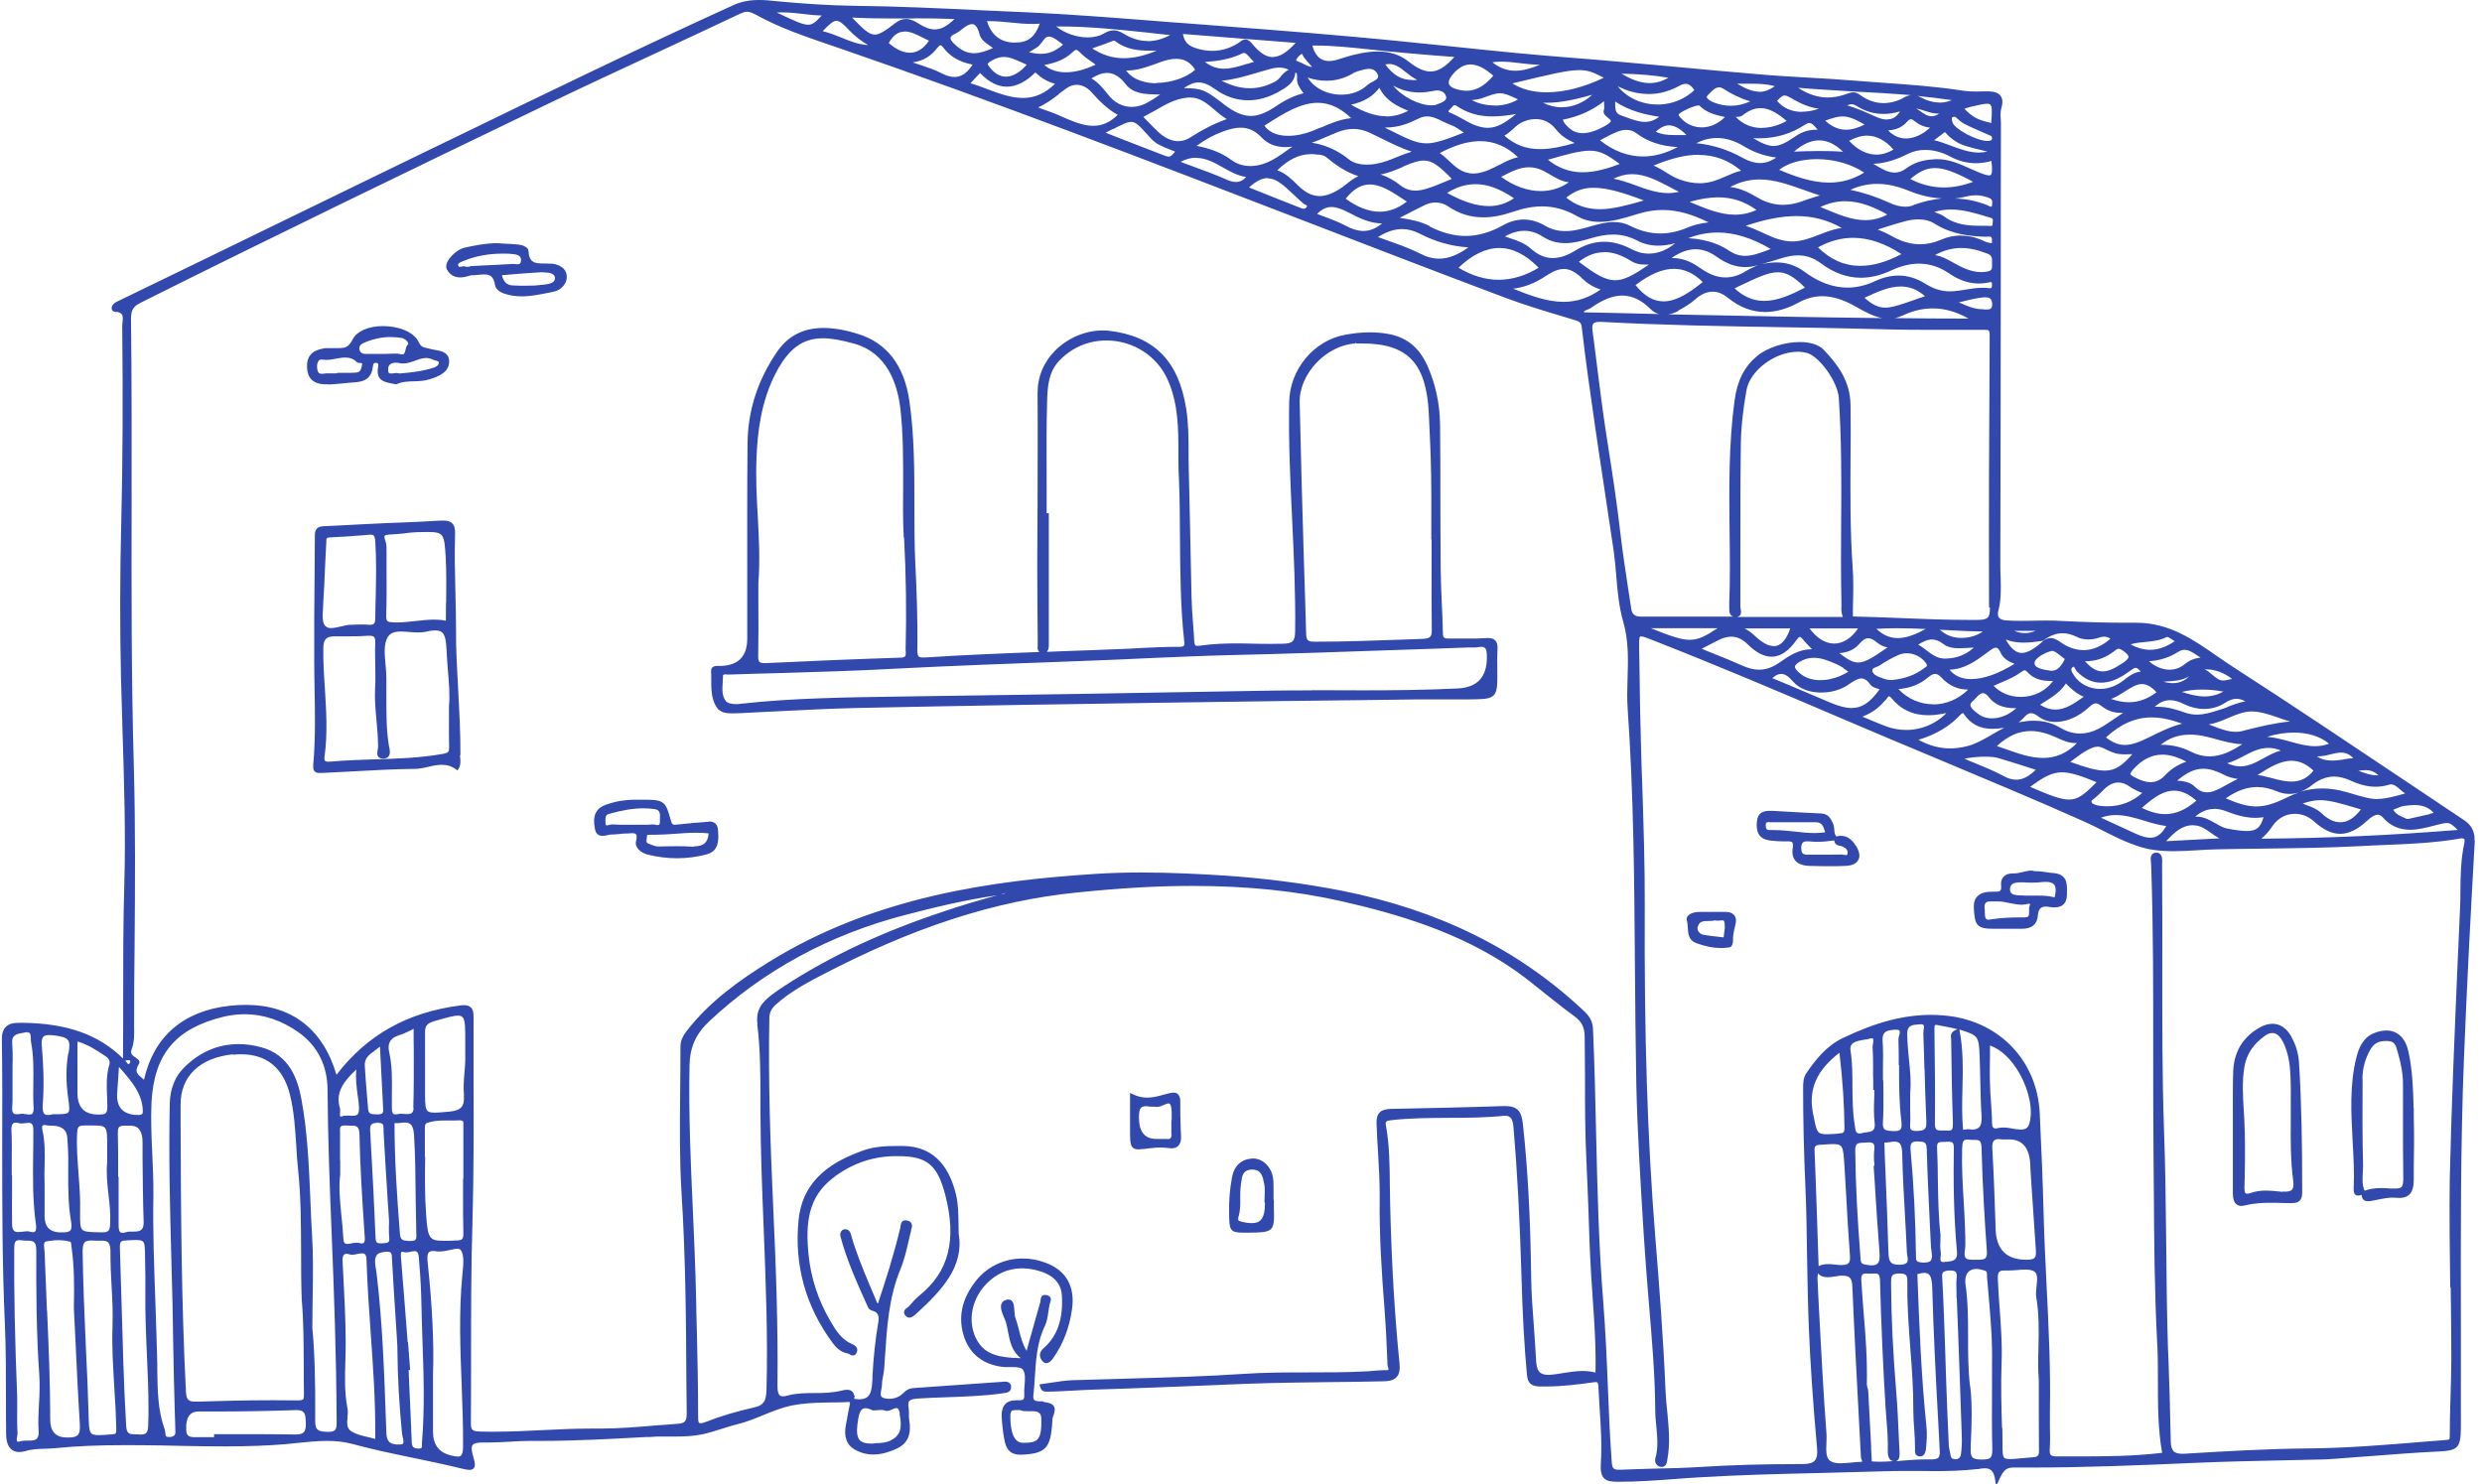 <?xml version="1.0" encoding="UTF-8"?>
<svg id="Layer_2" data-name="Layer 2" xmlns="http://www.w3.org/2000/svg" xmlns:xlink="http://www.w3.org/1999/xlink" viewBox="0 0 158.6 94.83">
  <defs>
    <style>
      .cls-1 {
        clip-path: url(#clippath);
      }

      .cls-2 {
        fill: none;
      }

      .cls-2, .cls-3 {
        stroke-width: 0px;
      }

      .cls-3 {
        fill: #3149ad;
      }
    </style>
    <clipPath id="clippath">
      <rect class="cls-2" width="158.6" height="94.83"/>
    </clipPath>
  </defs>
  <g id="Layer_1-2" data-name="Layer 1">
    <g class="cls-1">
      <path class="cls-3" d="m66.66,89.56s-.09,0-.15,0c-.16,0-.34,0-.43-.1-.05-.06-.06-.15-.05-.28.05-.41.08-.83.1-1.23.07-1.07.14-2.19.64-3.21.13-.28.18-.59.22-.9.02-.16.05-.32.08-.47,0-.03.02-.07.03-.1.04-.11.08-.24.02-.35-.04-.07-.13-.12-.24-.15-.04,0-.07-.01-.1-.01-.25,0-.27.21-.29.34,0,.05,0,.09-.02.13-.22.79-.44,1.58-.68,2.41l-.19.69c-.27-.45-.38-.9-.49-1.34-.07-.26-.13-.51-.22-.75-.05-.11-.05-.29-.07-.45-.02-.35-.05-.74-.39-.74-.04,0-.08.01-.12.02-.15.04-.25.11-.3.23-.13.24.02.59.15.91.05.1.08.19.11.27.06.2.1.4.14.62.12.62.24,1.26.82,1.7-1.45-.02-2.18-.28-2.64-.9-.81-1.1-.63-2.74.43-3.84.64-.66,1.41-1,2.28-1,.28,0,.58.04.89.11,1.04.25,1.6.78,1.66,1.59.1,1.52-.28,2.63-1.16,3.4-.27.23-.31.51-.12.78.08.11.18.18.29.18.14,0,.28-.1.43-.31.64-.91,1.04-1.93,1.21-3.13.21-1.46-.37-2.49-1.69-2.98-.47-.18-.97-.27-1.46-.27-1.17,0-2.24.51-2.95,1.38-.97,1.2-1.22,2.45-.76,3.73.38,1.02,1.19,1.65,2.36,1.81.13.02.27.02.38.02h.32c.34,0,.59.03.68.19.15.23.12.59.09.96-.02.2-.03.42-.02.61.01.15-.01.24-.06.3-.04.04-.11.06-.21.06-.02,0-.04,0-.06,0-.06,0-.11,0-.17,0-.34,0-.58.09-.73.26-.23.26-.24.65-.19,1.16.04.42.09.86.19,1.29.13.52.44.77.97.77h.08c1.51-.07,1.83-.39,1.96-1.89,0-.06,0-.11.01-.18,0-.15.01-.28.06-.39.11-.29.13-.49.04-.64-.12-.19-.41-.24-.65-.27Zm-.37,2.43c-.15.16-.4.22-.85.22h-.05c-.35,0-.82-.19-.83-1.71,0-.16.03-.27.08-.32.04-.04.11-.06.23-.06h.13c.05,0,.1,0,.16,0h.03c.13.06.28.07.42.07h.17c.06,0,.11,0,.17,0,.38,0,.59.08.59.51.02.71-.06,1.09-.24,1.28ZM20.92,24.57c.34,0,.69-.04,1.02-.07.22-.03.43-.04.65-.06.58-.03,1.13-.17,1.23-.97.03-.23.06-.28.17-.28.02,0,.04,0,.07,0,.04.01.08.02.1.05.03.04.01.12,0,.19v.05c-.15.85.43.95.94,1.04l.2.04h.03c.35-.17.71-.18,1.1-.19.33-.01.68-.02,1.02-.13.62-.19,1.26-.47,1.25-1.15,0-.58-.54-.67-.96-.74-.11-.02-.22-.04-.32-.07-.06-.02-.11-.03-.17-.04-.21-.05-.35-.08-.48-.35-.33-.73-1.39-1.05-2.3-1.05s-1.67.32-1.94.86c-.28.55-.55.55-.97.55h-.18c-.07,0-.15,0-.22,0-.07,0-.15,0-.22,0-.12,0-.22,0-.31.03-.71.12-1.05.52-1.01,1.22.03.66.39,1.02,1.07,1.06.08,0,.16,0,.25,0Zm-.57-1.51c.05-.05.11-.08.21-.08.04,0,.07,0,.1.01.07,0,.14.01.21.01.2,0,.41-.04.62-.08.2-.04.39-.07.58-.07.29,0,.52.09.73.29.06.06.15.06.22.06.04,0,.1,0,.11.02,0,0,.02.03,0,.13-.06.29-.13.44-.36.46-.16.01-.32.02-.47.02-.13,0-.24,0-.36,0h-.37l-.09.03c-.06,0-.11,0-.17,0-.09,0-.19,0-.28,0-.13,0-.24,0-.34.02-.04,0-.08.01-.11.01-.23,0-.31-.12-.32-.48,0-.1.02-.24.09-.32Zm7.68.09c.04.18-.16.29-.27.33-.73.25-1.51.33-2.25.39-.05-.02-.11-.03-.18-.03-.06,0-.12,0-.18.02-.05,0-.1.01-.16.01-.11,0-.19-.02-.19-.22,0-.15.03-.27.1-.34.1-.1.27-.13.39-.13.08,0,.17.01.26.03.07.02.15.02.21.02.27,0,.52-.09.77-.18.24-.09.46-.17.7-.17.15,0,.3.04.43.1.06.03.12.05.18.06.13.04.19.06.2.11Zm-1.97-1.24c.03.05.03.08.03.08-.12.09-.15.24-.18.38-.05.2-.08.28-.22.28-.03,0-.07,0-.11-.02-.09-.02-.18-.03-.27-.03-.05,0-.09,0-.14,0-.11,0-.22.01-.33.01-.1,0-.21.01-.32.01h-1.14c-.25,0-.37-.09-.41-.29-.04-.22.1-.33.22-.39.57-.26,1.17-.4,1.77-.4.23,0,.47.02.7.06.16.02.34.17.41.29Zm3.36,26.35c.01-1.39-.07-2.79-.14-4.14-.07-1.27-.15-2.58-.14-3.88,0-.81-.02-1.63-.04-2.42-.03-1.21-.06-2.45-.02-3.68.01-.34-.04-.55-.18-.69-.12-.13-.3-.18-.57-.18-.05,0-.1,0-.16,0-.88.06-1.77.09-2.64.13-.48.02-.97.03-1.45.06-.47.02-.94.05-1.4.07-.66.04-1.32.07-1.99.1-.3.02-.57.09-.57.55,0,.96-.02,1.93-.02,2.9-.02,1.71-.03,3.48-.02,5.22,0,.55.01,1.11.02,1.66.03,1.6.06,3.25-.08,4.87-.02.24,0,.39.09.47.08.09.19.1.29.1.04,0,.08,0,.12,0h.05c.66-.03,1.31-.07,1.96-.1,1.3-.07,2.64-.15,3.95-.16.3,0,.59-.06.88-.13s.58-.13.87-.13c.35,0,.65.09.92.3l.08.06.06-.09c.15-.23.14-.48.12-.7-.01-.07-.02-.14-.01-.2Zm-8.27.41c-.06,0-.13.01-.19.01-.09,0-.16-.02-.19-.05-.04-.05-.05-.15-.03-.29.2-1.45.11-2.91.02-4.33-.06-.84-.11-1.7-.1-2.56,0-.58.18-.78.73-.78v-.09.09s.79,0,.79,0c.39,0,.85,0,1.32-.04h.11c.15,0,.24.03.29.08.06.06.09.19.08.39-.02.45-.01.92,0,1.36,0,.49.02,1.01-.01,1.52-.04.71.03,1.42.09,2.1.05.54.1,1.1.1,1.65,0,.05-.02.1-.02.16-.03.17-.07.35.04.48.06.07.16.11.29.11.02,0,.05,0,.07,0,.13-.01.23-.06.29-.14.13-.17.08-.41.04-.6l-.02-.09c-.17-1.04-.16-2.11-.16-3.15,0-.4,0-.8,0-1.2,0-.25-.03-.53-.05-.79-.06-.67-.14-1.37.15-1.81.15-.24.4-.34.83-.34.17,0,.35.02.54.03.19.02.4.03.59.03s.35-.02.49-.05c.24-.06.43-.08.58-.08.51,0,.67.27.71,1.19.02.45.06.9.09,1.34.07.83.14,1.61.07,2.3v.91c0,.63-.01,1.18.01,1.73,0,.3-.05.35-.39.42-1.45.26-2.94.31-4.39.35-.9.03-1.82.06-2.72.14h-.05Zm7.35-10.18c0,.39-.01.79-.01,1.18-.24-.05-.49-.07-.76-.07-.4,0-.79.05-1.18.09-.38.04-.77.09-1.15.09-.06,0-.13,0-.19,0-.46-.02-.54-.04-.53-.46.03-1,.03-2.02.02-3v-.84c0-.06,0-.13,0-.19,0-.24.01-.49-.07-.71-.08-.21-.07-.3-.05-.33.04-.07.21-.08.36-.09.29-.01.58-.04.87-.07.28-.04.57-.07.86-.08.25,0,.47-.01.65-.01,1.04,0,1.07.14,1.16,1.6.05.96.04,1.94.03,2.89Zm-7.65-3.82v-.07c0-.18.01-.24.2-.25.85-.04,1.69-.1,2.51-.17.04,0,.07-.01.1-.01.24,0,.3.08.32.45.08,1.15.05,2.31.03,3.43-.01.47-.03.95-.03,1.43,0,.35-.07.45-.33.45h-.1c-.15-.02-.3-.02-.45-.02-.19,0-.39.01-.58.02h-.1c-.2,0-.43.06-.64.11-.23.05-.44.1-.63.1-.17,0-.29-.05-.38-.15-.19-.23-.16-.68-.13-1.08.01-.18.02-.34.02-.47l.06-1.04c.04-.95.08-1.84.13-2.74Zm51.96,38.78c.17,0,.39-.03.7-.07h.04c.19-.03.39-.04.58-.04.18,0,.35.01.52.03.07.01.14.02.19.02.2,0,.35-.05.46-.17.13-.13.18-.32.17-.61l-.02-.41c-.02-.57-.04-1.17-.03-1.75.01-.25-.04-.41-.14-.51-.07-.08-.17-.11-.3-.11-.08,0-.18.02-.31.05-.09.03-.18.05-.27.07-.35.1-.72.2-1.1.2-.33,0-.64-.08-.94-.23l-.15-.07v2.38c0,.9,0,1.23.58,1.23Zm.86-2.72s.07,0,.1,0c.03,0,.06,0,.09.01.03,0,.05,0,.08,0,.16,0,.32-.07.45-.13.11-.05.21-.09.29-.09.03,0,.06.01.08.04.12.17.11.46.11.73,0,.1,0,.2,0,.29h-.02v.09c0,.08,0,.16,0,.23,0,.18,0,.37,0,.55.02.14,0,.24-.05.29-.04.04-.09.06-.18.06-.03,0-.06,0-.1-.01-.05,0-.09,0-.14,0-.04,0-.22,0-.22,0h-.27q-1.09,0-1.11-1.32v-.08c0-.31.04-.5.13-.59.07-.07.16-.1.3-.1.06,0,.14,0,.21.02.04,0,.08.01.12.01.05,0,.09,0,.13,0Zm72.75-4.48c-.31-.54-.72-.82-1.21-.82-.28,0-.58.09-.89.28-1.04.62-1.58,1.56-1.62,2.79-.03.89-.02,1.81-.02,2.69,0,.39,0,.77,0,1.15v1.05c0,.96,0,1.92,0,2.88,0,.31.06.53.19.66.09.09.2.14.35.14.07,0,.15-.01.23-.03.58-.15,1.17-.17,1.61-.17.22,0,.44,0,.66.01s.44.01.66.01h.07c.61,0,.66-.35.66-.74,0-3.04-.04-5.6-.2-8.2-.04-.62-.2-1.18-.49-1.68Zm-.57,9.92l-.21-.02c-.28-.03-.57-.06-.85-.06-.37,0-.67.05-.96.15-.1.04-.18.05-.24.05s-.09-.02-.1-.03c-.05-.05-.07-.17-.07-.36l.02-.81c.02-1.17.03-2.38-.03-3.56-.01-.18-.02-.34-.03-.52-.06-.97-.12-1.89.04-2.84.14-.8.55-1.42,1.29-1.96.18-.13.34-.19.49-.19.33,0,.55.31.68.56.3.6.45,1.3.48,2.21.03.61.02,1.22.02,1.93,0,.34,0,.7,0,1.09-.01.99-.02,2.34.16,3.69.03.26,0,.43-.08.53-.08.08-.21.13-.42.13-.05,0-.11,0-.17-.01Zm12.27-22.45c.04-.73-.34-1.09-.72-1.34-1.26-.84-2.52-1.68-3.78-2.53-3.53-2.36-7.18-4.81-10.81-7.15-.38-.24-.76-.51-1.13-.76-1.51-1.05-3.06-2.14-5.16-2.14h-.66c-1.29,0-2.68-.04-4.25-.12-.26-.02-.53-.02-.8-.02s-.56,0-.84.01c-.29,0-.57.01-.85.01-.36,0-.66-.01-.95-.03-.21-.02-.35-.08-.44-.18-.09-.13-.07-.32-.03-.46.18-.7.16-1.41.14-2.1-.01-.24-.02-.47-.02-.71.02-6.11.02-12.23.03-18.34,0-3.29,0-6.58.01-9.87,0-.11,0-.22-.01-.34-.02-.27-.03-.51.04-.76.1-.32.08-.58-.05-.76-.14-.19-.39-.28-.74-.29h-.18c-.1,0-.53.01-.63.01-.25,0-.54-.01-.83-.05-1.71-.27-3.45-.39-5.14-.51-.63-.05-1.26-.09-1.88-.14-.97-.08-1.96-.14-2.91-.19-.98-.06-2-.11-3-.2-1.93-.16-3.89-.34-5.79-.52-1.19-.1-2.37-.22-3.56-.32-.89-.08-1.78-.15-2.67-.22-1.25-.1-2.54-.21-3.81-.33-1.44-.14-2.88-.29-4.31-.44-1.9-.19-3.86-.4-5.79-.57-3.76-.34-7.56-.62-10.92-.88-.7-.05-1.41-.1-2.1-.16-2.58-.2-5.25-.41-7.88-.53-.97-.04-1.95-.09-2.92-.13-2.7-.13-5.49-.26-8.25-.29-1.59-.02-3.2-.14-4.43-.25-.15-.01-.29-.03-.44-.04-.37-.04-.76-.08-1.15-.08-.63,0-1.15.1-1.65.33-5.89,2.68-11.81,5.55-17.53,8.33l-2.03.98c-2.67,1.3-5.34,2.6-8.02,3.9-3.94,1.92-7.88,3.84-11.83,5.75-.26.13-.34.32-.31.46.02.1.11.18.22.18.2,0,.33.05.41.14.1.12.08.32.06.51-.01.08-.02.16-.02.23.05,4.8.03,8.77-.06,12.49-.09,3.54-.09,6.8-.02,9.97.03,1.17.07,2.33.1,3.49.1,3.23.21,6.58.11,9.86-.07,2.36-.07,4.76-.07,7.08,0,1.31,0,2.62-.01,3.93v.02c-1.54-1.52-3.56-2.24-6.35-2.28h-.11c-.06,0-.12,0-.19,0-.29,0-.61.03-.84.26-.17.18-.26.44-.25.79.03,2.28.03,4.59.02,6.83,0,3.72,0,7.57.17,11.34.07,1.61.07,3.26.07,4.84,0,.74,0,1.48.01,2.22,0,.74.3,1.15.84,1.15.12,0,.25-.02.39-.06.43-.13.86-.14,1.29-.15.21-.01.44-.02.66-.04,1.3-.13,2.69-.19,4.49-.19.77,0,1.54.01,2.31.02.44.01.89.02,1.32.03.9.02,1.83.03,2.74.03,1.47,0,2.67-.05,3.79-.14.26-.03.52-.05.78-.08.62-.06,1.27-.13,1.89-.13s1.1.06,1.57.18c1.33.36,2.7.65,4.02.92.99.21,2.03.42,3.03.67.23.06.38.08.49.08.13,0,.22-.04.28-.11.1-.14.07-.35-.03-.69-.13-.43-.14-.66-.05-.79.08-.1.28-.16.64-.16.05,0,.1,0,.16,0h.3c.44,0,.87-.03,1.29-.05.42-.03.85-.05,1.27-.05,0,0,.49,0,.69,0,2.26,0,4.55-.13,6.77-.25h.23c.24-.03.48-.03.72-.03.15,0,.31,0,.46,0,.15,0,.31,0,.46,0,.53,0,1.1-.02,1.68-.14.41-.09.81-.21,1.21-.34.33-.1.68-.22,1.02-.3.58-.14,1.14-.37,1.68-.59.58-.24,1.18-.48,1.79-.61.16-.03.32-.05.47-.08.72-.1,1.48-.11,2.22-.12.34,0,.7-.01,1.04-.03l-.02.08.04-.02-.08.4c-.06.33-.13.67-.19,1.02-.14.74.05,1.27.56,1.56.37.21.77.32,1.19.32.47,0,.98-.13,1.55-.4.66-.32.9-.91.75-1.8-.02-.12-.02-.24-.02-.38,0-.14,0-.27-.02-.41-.04-.21-.02-.35.04-.43.09-.1.28-.14.58-.16.59-.04,1.19-.06,1.78-.08,1.16-.04,2.35-.08,3.53-.24.04-.01.07-.01.11-.02.2-.02.51-.05.51-.39,0-.16-.08-.35-.4-.35-.06,0-.12,0-.18.02h-.08c-1.85.13-3.7.26-5.55.39-.29.02-.48.11-.7.34-.21.22-.54.35-.88.35-.15,0-.28-.02-.4-.07-.18-.07-.16-.26-.1-.55.02-.1.04-.2.04-.3,0-.18.03-.35.07-.54.03-.16.06-.32.07-.48.02-.24.03-.48.05-.73.12-1.86.24-3.79.98-5.59.24-.58.39-1.21.53-1.82.05-.23.1-.45.16-.67v-.05c.05-.13.09-.3.01-.43-.04-.07-.11-.13-.22-.15-.06-.02-.11-.03-.15-.03-.26,0-.29.22-.32.39,0,.04-.01.08-.02.12-.39,1.65-.91,3.28-1.42,4.81-.06-.05-.08-.1-.11-.19l-.03-.07c-.13-.32-.27-.65-.41-.97-.42-1-.85-2.04-1.15-3.1-.04-.16-.11-.42-.4-.42-.1,0-.19.05-.24.13-.07.09-.08.21-.06.32.41,1.53,1.06,2.98,1.7,4.39l.08.18c.05.1.17.17.27.19.34.09.45.31.37.76-.18,1.04-.3,2.15-.37,3.38v.19c-.04.82-.11,1.33-.85,1.33-.09,0-.19-.01-.32-.03l.05-.26-.06.07c0-.1-.03-.18-.08-.24-.08-.1-.2-.15-.36-.15-.14,0-.29.04-.43.07-.54.13-1.1.14-1.64.14-.58,0-1.17.01-1.74.16-.11.03-.2.05-.28.05-.11,0-.18-.03-.23-.08-.09-.09-.13-.27-.13-.58.04-3.69-.08-7.31-.28-11.6-.16-3.58-.32-7.76-.24-11.88,0-.38.13-.64.41-.89.86-.78,1.9-1.35,2.8-1.82,5.93-3.11,11.16-4.82,16.45-5.35,2.85-.29,5.16-.42,7.27-.42h.1c3.57,0,6.68.33,9.54.98,3.51.8,7.56,1.96,11.08,4.42.67.47,1.33,1,1.96,1.51.59.47,1.2.96,1.82,1.41.47.34.66.7.67,1.29.01.81.01,1.63.02,2.44,0,1.81,0,3.67.09,5.51.05,1.05.09,2.13.13,3.16.04,1.34.09,2.72.17,4.08.03.51.07,1.02.1,1.52.11,1.57.22,3.18.18,4.78-.26-.07-.53-.1-.83-.1-.42,0-.83.07-1.23.13-.23.04-.47.08-.7.1-.08.01-.16.02-.23.02-.65,0-.78-.33-.81-1.02-.04-.67-.08-1.34-.13-1.99-.08-1.08-.17-2.2-.18-3.3-.05-3.82-.22-6.92-.53-9.74-.09-.84-.38-1.13-1.14-1.13h-.12c-2.35.08-4.74.13-7.19.18-.33.01-.56.08-.7.23-.15.15-.21.38-.2.7.02.64.06,1.29.1,1.91.05.92.11,1.86.1,2.8-.03,2.46.13,4.89.31,7.15.09,1.21.15,2.42.19,3.56,0,.05.02.09.03.15.02.06.05.15.03.17,0,0-.03.03-.15.03,0,0-.13,0-.18,0-.24,0-.49.03-.74.05-.17.01-.34.03-.51.03-1.17.06-2.36.06-3.52.06-1.4,0-2.83,0-4.26.1-2.35.16-4.75.22-7.07.29-1.26.04-2.53.07-3.79.11-.45.02-.91.09-1.35.16-.21.03-.41.06-.62.09l-.11.02.03.1c.07.32.24.36.4.36.59,0,1.19-.04,1.77-.07.43-.02.85-.05,1.28-.06,2.44-.07,4.91-.18,7.31-.27.91-.04,1.81-.08,2.71-.11,1.68-.06,3.39-.08,5.04-.1,1.09-.01,2.22-.02,3.34-.05.38,0,.73-.03.95-.28.16-.18.22-.46.18-.84-.31-3.08-.51-6.4-.6-10.17-.01-.4-.01-.81-.02-1.22-.01-1.26-.02-2.57-.25-3.84-.03-.12-.02-.2.02-.24.04-.06.15-.08.32-.1,1.23-.14,2.48-.14,3.7-.15,1.15,0,2.34-.01,3.51-.13.03,0,.06,0,.09,0,.32,0,.46.2.51.71.24,2.82.4,5.83.51,9.48.07,2.56.18,4.52.35,6.35.05.54.25.73.78.76.14,0,.29,0,.43,0,1.04,0,2.08-.13,3.06-.27.06,0,.11-.01.16-.01q.11,0,.13.19c.02.46.05.93.08,1.4.08,1.2.16,2.44.08,3.65-.03.44.04.72.2.9.2.21.53.23.93.23,1.22,0,2.46-.09,3.66-.18.48-.04.97-.07,1.45-.1,2.58-.16,5.22-.22,7.77-.28,1.36-.04,2.72-.07,4.09-.11.37-.01.74-.02,1.11-.02s.73,0,1.09,0c.36,0,.72.01,1.09.01.73,0,1.7-.02,2.66-.13h.07c.14-.03.28-.05.4-.05.29,0,.61.06.69.82l.04.36.15-.33c.28-.62.43-.9.96-.9.43,0,.86,0,1.29,0,3.31,0,6.67-.14,9.92-.28l.48-.02c1.85-.08,3.74-.12,5.57-.16.9-.02,1.81-.04,2.71-.06.2-.01.4-.03.6-.04.09,0,.19-.02.28-.02.62-.05,1.23-.1,1.85-.14,1.44-.11,2.93-.23,4.39-.3,1.29-.06,1.5-.17,1.51-1.55,0-2.18,0-4.35,0-6.53-.01-5.62-.03-11.43.2-17.14.19-4.74.44-9.45.69-13.83Zm-1.52,28.56c.02,1.51.04,3.07.04,4.61,0,.78-.03,1.57-.05,2.34-.03.83-.05,1.69-.05,2.54,0,.24-.01.24-.23.26,0,0-.95.08-1.4.11-2.42.2-4.92.41-7.4.43-2.55.02-5.14.17-7.63.32l-.31.02s-.09,0-.13,0c-.54,0-.72-.21-.73-.83-.03-1.69-.08-3.4-.14-5.06l-.04-.96c-.07-2.23-.09-4.51-.11-6.71-.03-2.35-.05-4.78-.14-7.17-.12-3.44-.11-6.94-.11-10.32,0-1.97.01-4.02-.01-6.02v-.63c.01-.23.02-.49-.13-.63-.06-.06-.14-.09-.24-.09-.11,0-.2.04-.26.1-.13.14-.1.36-.08.56,0,.06.01.11.01.16.14,4.01.13,8.08.13,12.03,0,2.13,0,4.33.02,6.51,0,.77.02,1.54.02,2.31.02,3.14.04,6.39.21,9.57.05.85.05,1.71.05,2.55,0,1.51,0,3.05.27,4.57-1.84.22-3.66.23-5.43.23-.42,0-.84,0-1.29,0-.21,0-.33-.03-.39-.09s-.08-.18-.07-.38c.03-.48.02-.98.01-1.46,0-.33,0-.66,0-.98.05-2.65-.08-5.34-.21-7.94-.07-1.49-.15-3.03-.19-4.54-.05-1.96-.13-4.05-.25-6.54-.16-3.45-2.72-6.03-6.24-6.26-.22-.02-.45-.03-.67-.03-1.79,0-3.54.46-5.67,1.48-1.07.51-1.77,1.42-2.33,2.24-.21.31-.21.65-.21.99v.07c0,1.84.04,3.84.14,6.11.07,1.51.09,3.04.11,4.53.03,1.46.05,2.98.11,4.47.09,2.28.26,4.77.53,7.82.04.38-.02.63-.15.78-.14.15-.38.22-.79.22h-.28c-2.24,0-4.32.06-6.35.19-.94.06-1.91.08-2.84.1-.71.02-1.42.04-2.13.07h-.12c-.32,0-.44-.07-.46-.5-.12-1.61-.19-3.26-.25-4.84-.07-1.75-.15-3.56-.29-5.34-.29-3.61-.38-7.29-.46-10.85-.05-2.19-.1-4.44-.2-6.67-.03-.51-.25-.81-.61-1.15-4.18-3.92-9.24-6.42-15.47-7.66-2.41-.47-4.96-.8-7.57-.97-1.43-.09-3.32-.19-5.23-.19-1.03,0-1.97.03-2.9.09-6.51.42-14.09,1.42-20.88,5.63-1.77,1.1-3.77,2.48-5.26,4.42-.2.27-.39.57-.39,1,0,1.02-.01,2.05-.02,3.05-.02,2.07-.04,4.21.09,6.31.26,4.07.29,8.21.31,12.22l.02,1.82c0,.55-.1.67-.65.7-.44.04-.89.07-1.33.1-1.16.1-2.35.2-3.53.2-.09,0-.52,0-.64,0-1.03,0-2.07.05-3.08.1-1.01.05-2.05.1-3.07.1-.3,0-.59,0-.89-.01-.49-.02-.61-.07-.6-.56.01-1.4.01-2.79.01-4.19,0-2.83,0-5.77.09-8.65.08-2.93.08-5.9.07-8.78,0-1.45,0-2.9,0-4.34,0-.29-.05-.47-.17-.58-.1-.1-.24-.15-.45-.15-.07,0-.15,0-.24.02-3.36.43-5.95,1.88-7.9,4.43-.86-2.92-2.86-4.47-5.8-4.47-.34,0-.68.02-1.04.06-2.95.33-4.84,1.96-5.46,4.73-.04-.04-.07-.07-.11-.1-.31-.26-.52-.42-.22-.9.13-.2-.07-.33-.2-.42-.22-.14-.36-.25-.26-.53.18-.45.17-.97.16-1.48,0-.13,0-.24,0-.36,0-1.58.01-3.17.03-4.75.03-3.77.06-7.68-.05-11.51-.16-5.58-.15-11.27-.14-16.76,0-3.87.01-7.88-.04-11.82,0-.61.16-.8.65-1.05,8.38-4.19,16.75-8.24,26.05-12.72,2.26-1.09,4.57-2.16,6.81-3.2,1.77-.82,3.6-1.68,5.4-2.53.18-.08.32-.13.45-.13.18,0,.36.08.59.2,1.49.83,3.13,1.38,4.7,1.92l.73.25c9.85,3.39,19.73,7.2,29.29,10.88,4.3,1.66,8.76,3.38,13.15,5.03,1.23.46,2.51.85,3.76,1.22l.66.2c.33.1.43.15.47.5.24,2.11.55,4.25.84,6.27.18,1.25.37,2.5.56,3.75.21,1.43.43,2.85.64,4.28.07.52.12,1.05.16,1.57.08.96.17,1.96.44,2.9.35,1.2.32,2.43.28,3.62-.02.66-.04,1.33.01,2.01.38,5.41.42,10.92.46,16.26.02,2.53.04,5.15.09,7.73.07,3.01.26,6.06.44,9.02l.07,1.08c.08,1.27.19,2.56.29,3.8.19,2.28.4,4.63.41,6.96,0,.33.04.67.07.98.06.66.13,1.34-.06,2.01-.04.14-.02.28.06.39.08.11.19.17.35.17.28,0,.32-.27.35-.43v-.03c.2-1.02.09-2.06,0-3.05-.05-.43-.09-.88-.11-1.31-.14-3.34-.4-6.73-.66-9.91-.5-6.2-.71-12.93-.67-21.18.01-2.56-.08-5.16-.16-7.67-.03-.82-.06-1.65-.08-2.47-.05-1.72-.08-3.47-.1-5.16l-.02-1.11c0-.36-.01-.67.06-.74.01,0,.02-.02.06-.02.13,0,.36.09.64.2,4.24,1.66,8.36,3.41,12.19,5.05,2.02.86,4.07,1.73,6.07,2.56,3.09,1.3,6.3,2.63,9.41,4.02.41.18.82.39,1.21.59.93.47,1.89.95,2.9,1.17.47.09.97.14,1.58.14.51,0,1.03-.03,1.53-.06.42-.03.86-.05,1.28-.06.85-.02,1.7-.03,2.55-.04,2.2-.03,4.48-.05,6.71-.17.49-.03.99-.05,1.48-.07,1.54-.06,3.13-.13,4.68-.39.08-.02.15-.03.22-.03.08,0,.13.01.15.04.04.04.04.14.01.27-.23,1.04-.24,2.1-.25,3.14,0,.41-.01.81-.03,1.21l-.13,2.89c-.2,4.66-.41,9.47-.52,14.2-.03,2.32,0,4.67.03,6.93Zm-28.67,8.99c-.04-1.25-.08-2.71-.03-4.16.05-1.16-.04-2.32-.12-3.45-.05-.63-.09-1.28-.12-1.91-.01-.26.02-.4.09-.46.05-.06.15-.09.29-.09.04,0,.07,0,.11,0,.06,0,.13,0,.19,0,.18,0,.37-.02.56-.03.18-.02.35-.03.52-.03.26,0,.44.04.57.12.23.15.19.52.15.91-.03.26-.06.53-.02.76.18,1.04.16,2.11.14,3.15-.02.71-.04,1.44.02,2.16v1.23c0,1.06,0,2.15.01,3.23.01.37-.1.42-.45.44-.27.02-.49.05-.69.06-.32.04-.56.05-.74.05-.19,0-.29-.03-.34-.08-.11-.11-.11-.42-.11-.91,0-.27,0-.59-.01-.99Zm-2.35-12.23c0-.14-.01-.27-.01-.41-.02-.61-.05-1.23-.09-1.84-.07-1.1-.13-2.25-.1-3.38.02-.44.05-.58.34-.58.04,0,.09,0,.14.01.09.01.18.01.27.01.31,0,.48,0,.49.49.06,2.4.21,4.8.34,6.61.02.23-.02.38-.09.46-.08.08-.23.1-.43.1-.05,0-.25,0-.3,0-.23,0-.43,0-.53-.11-.07-.08-.09-.23-.06-.45.05-.3.04-.61.03-.92Zm-8.87,12.56c-.2-2.59-.33-5.23-.47-7.79-.04-.7-.07-1.4-.1-2.09,0-.05,0-.09,0-.14.01-.06.02-.13.03-.19.16.17.36.24.63.24.16,0,.31-.03.46-.05.11-.02.23-.04.33-.05h.12c.51,0,.64.15.66.78.12,2.9.28,5.84.43,8.68l.11,2.08c0,.11.04.21.08.31,0,.01,0,.02.01.03-.04.01-.08.02-.12.02-.21,0-.43.03-.64.05s-.43.04-.63.04c-.29,0-.49-.04-.64-.14-.31-.19-.28-.69-.26-1.18,0-.19.02-.41,0-.59Zm10.45-24.1c0-.22,0-.45,0-.68.7.24,1.38.89,1.89,1.79.62,1.1.87,2.35.63,3.18-.08.29-.24.4-.55.4-.16,0-.34-.03-.53-.06-.19-.04-.4-.07-.59-.07-.11,0-.21.01-.31.03-.06.02-.12.03-.18.03-.07,0-.23,0-.23-.35,0-.46-.04-.94-.07-1.39-.03-.37-.05-.75-.06-1.13-.02-.58-.01-1.15,0-1.76Zm-3.15,12.49c-.04-.23-.03-.46-.02-.71,0-.11.01-.21.01-.33-.13-1.15-.15-2.33-.17-3.47,0-.68-.02-1.39-.05-2.08-.01-.18.01-.3.06-.35.06-.06.18-.07.33-.07h.11s.08-.01.08-.01c.06,0,.12,0,.18,0,.11,0,.18.02.23.06.05.05.08.17.08.33-.03,1.95-.02,4.27.2,6.62.05.57-.22.61-.65.66h-.09s-.07.02-.1.02c-.09,0-.15-.02-.18-.05-.05-.06-.04-.2-.02-.32.01-.09.02-.19,0-.27Zm.66-13.65s.01.05.01.08v.04c.02,1.73.05,3.52.11,5.28,0,.2,0,.38-.07.46-.04.04-.11.06-.22.06-.04,0-.08,0-.13-.01-.05,0-.1,0-.16,0h-.19c-.13,0-.23-.01-.29-.07-.06-.06-.09-.18-.09-.36.02-1.84,0-3.84-.03-6.1,0-.14.02-.19.04-.2,0,0,.02-.02.07-.02.04,0,.08.01.12.02l.11.02c.38.07.76.14,1.13.24-.46.15-.43.42-.41.58Zm1.8,5.7c-.09.09-.23.15-.43.15-.07,0-.14-.01-.22-.02-.02,0-.05,0-.07,0-.08,0-.17.02-.26.03-.02,0-.04,0-.05.01-.08-.86-.06-1.75-.04-2.61.03-1.23.06-2.51-.19-3.76v-.04c1.23.38,1.23.42,1.29,1.74.02.52.03,1.06.04,1.57.02.71.03,1.45.08,2.17.02.39-.02.63-.15.76Zm-5.12-3.96c0,1.18,0,2.4.15,3.6.03.27.01.42-.06.5-.07.08-.19.11-.38.11h-.09c-.29-.02-.48-.03-.57-.14-.07-.08-.1-.22-.08-.45.04-.61.03-1.23.03-1.83,0-.27-.01-.52-.01-.79l-.02-.1c0-.22,0-.44,0-.67.01-.58.02-1.18-.02-1.77-.02-.24.02-.41.11-.52.13-.15.35-.19.68-.21h.06c.08,0,.18,0,.22.06.06.06.02.21-.02.33-.02.08-.04.16-.04.23.02.55.02,1.1.02,1.64Zm-.91,4.95c.1-.01.23-.02.34-.04.1-.02.19-.03.26-.03.32,0,.49.12.51.73.03,1.34.1,2.71.18,4.02.04.78.09,1.55.12,2.33,0,.07.02.15.03.22.03.17.05.34-.03.43-.06.08-.2.13-.42.14h-.08c-.59,0-.66-.24-.68-.82-.05-1.71-.12-3.46-.19-5.15-.03-.61-.05-1.23-.07-1.84h.04Zm2.54-4.7c.03,1.08.06,2.19.11,3.29.03.53-.07.64-.58.66-.03,0-.05,0-.08,0-.16,0-.26-.03-.32-.09-.07-.08-.06-.22-.05-.38,0-.07.01-.15.01-.22-.01-.35-.01-.71-.01-1.13,0-.2,0-.41,0-.63.07-.67,0-1.39-.08-2.14-.05-.52-.1-1.05-.11-1.58-.01-.58.29-.6.71-.64h.08s.05-.01.07-.01c.06,0,.15.01.18.05.05.06.03.19.01.31-.01.08-.02.15-.02.21.03.76.05,1.51.07,2.27Zm-.83,4.72c.06-.06.17-.1.34-.1h.06c.42.02.55.03.57.49.04,1.58.12,3.14.19,4.66.03.55.05,1.09.08,1.63.07.42.1.7-.02.84-.07.08-.2.12-.41.12-.04,0-.07,0-.11,0-.41-.03-.42-.1-.42-.44-.03-2.25-.14-4.5-.34-6.7-.02-.23-.02-.4.07-.49Zm-4.67-.6c-.31.02-.55.04-.74.04-.63,0-.65-.13-.85-1.15l-.04-.18c-.3-1.55.22-2.74,1.69-3.88.21,1.81.31,3.35.32,4.83,0,.28-.07.32-.38.33Zm-1.13.71h.04c.29-.02.52-.04.7-.04.67,0,.69.11.77,1.4.03.56.07,1.13.1,1.69.07,1.32.15,2.69.25,4.03.02.26-.01.41-.09.49s-.21.12-.45.12h-.07c-.11,0-.23-.02-.35-.03-.14-.02-.29-.03-.44-.03-.23,0-.43.04-.6.13l-.12-3.59c-.04-1.26-.09-2.52-.14-3.78-.02-.3.06-.38.41-.39Zm3.35-4.31v.81h.07c0,.19,0,.38-.01.57-.02.5-.03,1.03.03,1.53.06.52-.18.56-.54.61-.08,0-.16.02-.24.04-.07.02-.13.03-.19.03-.21,0-.25-.13-.29-.45,0-.05-.02-.09-.02-.14-.13-.79-.13-1.59-.14-2.38,0-.76,0-1.54-.12-2.32-.08-.51.3-.6.87-.7.14-.02.26-.04.36-.07.05-.02.09-.02.13-.02.05,0,.07.02.07.02.05.06.02.24,0,.36-.02.08-.03.16-.02.22.04.64.03,1.29.03,1.91Zm.07,5.4c0,.08,0,.17,0,.26h-.04s0,.1,0,.1c.04.51.07,1.02.1,1.53.08,1.23.16,2.51.26,3.76.03.39.04.69-.1.84-.08.08-.2.13-.39.13-.08,0-.18-.01-.28-.03-.33-.05-.41-.07-.43-.39-.21-2.66-.32-4.87-.34-6.94,0-.46.19-.47.52-.48.07,0,.14,0,.2-.01.05-.01.1-.01.15-.01.14,0,.23.03.29.08.06.07.08.19.06.36-.03.27-.03.54-.02.8Zm4.42,7.05c.06-.06.17-.09.37-.1h.07c.17,0,.28.03.34.09.06.07.08.19.06.38-.03.29-.02.58-.01.85,0,.13,0,.25,0,.38l.02.1.08,2.04c.08,2.27.17,4.54.24,6.81.01.35,0,.73-.06,1.11-.03.2-.14.3-.37.3h0c-.21-.01-.26-.09-.29-.27-.01-.08-.03-.17-.05-.25-.03-.11-.05-.23-.06-.33-.07-1.48-.13-2.96-.18-4.44-.02-.64-.04-1.27-.06-1.9-.05-1.43-.1-2.91-.18-4.36-.02-.23,0-.35.06-.41Zm-4.62,11.21c-.06-1.21-.13-2.41-.19-3.61,0-.08-.03-.15-.05-.22s-.04-.14-.04-.2c.04-1.56-.08-3.14-.21-4.66-.05-.65-.1-1.29-.14-1.94-.02-.22.01-.35.07-.42.03-.03.08-.07.22-.07.05,0,.1,0,.16.01.03,0,.07,0,.1,0,.06,0,.11,0,.17,0s.11-.01.16-.01c.13,0,.3,0,.31.42.08,2.94.2,5.56.35,8.01.02.29.04.58.06.86.06.68.11,1.39.09,2.09,0,.24.05.41.15.51.05.06.12.09.21.1-.29.02-.57.04-.85.04-.19,0-.36-.01-.53-.02l-.05-.9Zm1.71.8c.11-.12.1-.32.1-.47v-.04c-.02-.34-.03-.69-.05-1.03-.04-.92-.08-1.87-.16-2.8-.22-2.67-.32-4.88-.33-6.95,0-.44,0-.63.53-.63.21,0,.34.03.42.1.09.1.09.28.09.54-.02,1.39.09,2.79.19,4.15.1,1.29.2,2.63.19,3.94,0,.41.03.84.06,1.25.03.39.05.78.05,1.16,0,.03,0,.06,0,.09-.01.14-.03.39.23.45.04,0,.06.01.09.01.15,0,.34-.08.38-.49.05-.51.08-.96.03-1.42-.33-3.18-.46-6.42-.58-9.74.18-.05.32-.08.44-.08.36,0,.48.23.51.95.08,2.9.23,5.84.39,8.69l.08,1.58c.02.28.02.49-.08.59-.07.07-.21.11-.43.11h-.07c-.1,0-.21,0-.31,0-.5,0-1,.04-1.49.08-.14.01-.28.03-.41.04.05-.02.09-.04.12-.08Zm4.61-4.69c-.13-1.04-.13-2.1-.13-3.13,0-1.11,0-2.26-.16-3.38-.05-.35.01-.63.16-.8.12-.14.3-.21.52-.21.16,0,.34.04.53.1.17.05.16.14.16.29v.12c.03.34.06.69.09,1.03.14,1.59.26,3.08.23,4.5v1.64c0,1.33-.02,2.58.02,3.83,0,.29-.03.45-.11.54s-.25.13-.55.13c-.34,0-.52-.04-.61-.14-.09-.1-.13-.27-.11-.57v-.23c.06-1.23.11-2.49-.03-3.72Zm1.52-15.72c.06-.06.16-.1.3-.1.06,0,.13.01.21.02.06,0,.11,0,.18,0h.14s.09,0,.14,0q1.36,0,1.36,1.82l.08,1.24c.08,1.22.17,2.6.27,3.99.02.28,0,.43-.08.52-.08.08-.23.12-.49.12h-.08q-1.86-.02-1.92-1.96v-.07c-.06-1.66-.11-3.38-.21-5.06-.02-.26.02-.43.1-.52Zm-79.02-7.42c.2,1.57.2,3.2.2,4.77v.71c.01,2.53.11,5.09.21,7.57.13,3.35.27,6.82.18,10.23-.02.69-.1,1.04-.8,1.19-1.13.26-2.13.55-3.06.92-.15.06-.27.09-.35.09-.07,0-.09-.02-.1-.03-.06-.06-.06-.26-.06-.48,0-1.79-.04-3.61-.08-5.36-.02-.72-.04-1.44-.05-2.15-.04-1.9-.13-3.82-.21-5.68-.14-3-.27-6.1-.21-9.15.02-1.17.4-2.02,1.23-2.81,3.48-3.27,7.7-5.56,12.54-6.82,1.96-.51,3.9-.98,5.89-1.26-1.18.32-2.32.66-3.38,1.02-3.93,1.3-7.28,2.86-10.24,4.79-.26.17-.53.35-.79.55-.59.47-1.03.91-.91,1.9Zm15.58-8.33c.09-.05.2-.07.31-.07h.02l-.33.07Zm-49.08,10.26c.18-.02.34-.03.51-.03,1.65,0,2.7.88,3.13,2.59.26,1.06.33,2.17.4,3.23.03.52.06,1.05.12,1.57.18,1.72.18,3.42.19,5.21,0,1.01,0,2.04.04,3.08.12,1.32.12,2.73.13,4.09,0,.64,0,1.28.01,1.92,0,.19,0,.31-.05.36s-.16.07-.35.07h-.05c-.49,0-.98-.01-1.48-.01-1.69,0-3.35.04-4.9.09h-.08c-.45,0-.6-.09-.63-.66-.29-5.69-.32-11.49-.34-17.09v-1.19c-.02-1.85,1.21-3.04,3.36-3.26Zm-1.21,24.26v.18h-.7c-.17,0-.34,0-.55,0-.21,0-.35-.04-.43-.12-.08-.09-.11-.24-.1-.5v-.13q.05-.89.78-.89h.82c1.97,0,3.73-.03,5.4-.09h.06c.54,0,.56.28.58.76.02.34-.02.53-.13.65-.09.1-.25.15-.5.15-.74-.01-1.48-.02-2.22-.02h-3.02Zm6.28-6.86c0-.69.01-1.34.02-1.98.02-1.36.04-2.64-.04-3.91-.05-.77-.08-1.54-.11-2.31-.09-2.09-.18-4.26-.57-6.36-.22-1.2-.73-2.85-2.61-3.33-.48-.13-.95-.19-1.4-.19-1.34,0-2.52.52-3.52,1.53-.54.55-.85,1.32-.88,2.18-.08,3.36.01,6.78.1,10.08.05,1.79.1,3.65.12,5.47.02,1.44.06,2.9.1,4.32l.03.91s0,.08,0,.13c.02.27.03.44-.31.49-.05,0-.08,0-.12,0-.18,0-.19-.06-.21-.27,0-.08-.02-.17-.05-.26-.43-1.2-.44-2.47-.46-3.7v-.46c-.03-1.29-.08-2.6-.12-3.87-.08-2.25-.17-4.58-.13-6.87.01-.89-.03-1.79-.07-2.66-.05-1.08-.1-2.19-.05-3.28.16-3.09,1.52-4.72,4.56-5.48.46-.11.93-.17,1.39-.17,1.2,0,2.36.39,3.45,1.16,1.2.85,1.84,2.11,1.85,3.67.02,3.1.14,6.23.26,9.17.15,3.6.3,7.79.32,11.94v.08c0,.26,0,.45-.11.56-.08.08-.22.11-.43.11h-.05c-.61-.02-.79-.11-.78-.74.02-2.53-.04-4.44-.19-5.99ZM.75,75.08c0-.26,0-.52,0-.77,0-.69.02-1.4-.02-2.1,0-.19.02-.32.09-.39.04-.05.11-.07.2-.07.06,0,.13.01.2.03.04.02.09.02.14.02.07,0,.16-.01.24-.02.07,0,.15-.02.22-.02.16,0,.31.04.31.45,0,.49,0,.98-.01,1.47-.02,1.49-.04,3.02.17,4.53.02.13.05.39-.04.49-.03.03-.08.05-.15.05-.05,0-.11-.01-.18-.03-.06-.02-.12-.03-.19-.03-.09,0-.19.02-.29.03-.09,0-.19.02-.27.02-.2,0-.4-.04-.4-.54-.01-.7,0-1.41,0-2.11v-.93l-.02-.1Zm28.89-5.06c.03.34-.02.58-.15.73-.14.17-.39.26-.81.3h-.05c-.35.03-.62.06-.83.06-.39,0-.5-.08-.56-.24-.08-.21-.08-.59-.08-1.22v-1.02c0-.85,0-1.7,0-2.56-.01-.45.07-.66.57-.8l.1-.03c.69-.2,1.15-.33,1.43-.33.14,0,.23.03.29.09.19.19.18.71.18,1.7v1.1c-.01.26-.03.51-.05.74-.04.51-.08.99-.03,1.47Zm-3.59,15.75c-.14-1.81-.28-3.63-.43-5.43,0-.08-.02-.27.03-.32,0,0,.02-.02.06-.02.03,0,.06.01.1.02.04.01.08.02.13.02.09,0,.19-.02.29-.04.09-.02.18-.04.26-.04.11,0,.24.03.27.36.07.81.14,1.76.16,2.68.02.84.04,1.67.07,2.52.08,2.2.16,4.48-.03,6.72,0,.04,0,.08,0,.11,0,.18,0,.23-.22.23h0c-.32-.01-.41-.1-.43-.42-.04-1.15-.1-2.29-.15-3.44l-.05-1.16h.1s-.14-1.79-.14-1.79Zm-1.62-14.61s-.12.06-.24.06h-.14c-.35-.01-.51-.03-.53-.37-.03-.33-.05-.65-.08-.97-.05-.59-.1-1.19-.13-1.79-.02-.47.28-.69.66-.96.1-.07.21-.16.31-.24,0,0,.15,2.89.2,3.88.01.17.02.31-.05.38Zm-.7.71c.07-.07.19-.11.39-.11l.02-.1v.1c.15,0,.26.03.31.08.06.06.06.19.06.33,0,.05,0,.1,0,.16.08,1.46.17,2.91.26,4.32l.09,1.36c0,.15,0,.28-.01.4,0,.25,0,.47.02.69.02.13,0,.22-.04.27-.07.07-.21.08-.39.09-.05,0-.08,0-.12,0-.2,0-.31-.02-.32-.34-.08-2.01-.19-4.04-.3-6.01l-.04-.74c-.02-.21-.02-.4.07-.49Zm2.83,7.37s-.14.07-.27.07c-.03,0-.06,0-.09,0h-.11c-.36-.03-.51-.04-.54-.52-.18-2.32-.34-4.61-.34-7.01h.03s.09,0,.14,0c.06,0,.11,0,.17-.01.11-.02.21-.03.3-.03.38,0,.57.14.61.86.08,1.3.09,2.63.1,3.91.01.72.02,1.45.04,2.19,0,.04,0,.09,0,.13.01.16.02.32-.05.4Zm-.13-8.44c-.01.33-.15.4-.41.4-.06,0-.13,0-.2-.01-.07,0-.14-.01-.2-.01-.08,0-.15.01-.2.02-.05.02-.1.02-.15.02-.18,0-.23-.1-.23-.48,0-.29,0-.58,0-.87.01-.86.03-1.74-.17-2.62-.13-.57.07-.91.61-1.08.29-.09.56-.22.8-.34.06-.03.1-.06.15-.08,0,.46,0,.91.01,1.36,0,1.21.01,2.47-.03,3.7Zm-3.58-.83c.04.28.08.54.09.81.01.21-.02.36-.09.44-.06.06-.15.09-.3.09-.07,0-.14,0-.21-.01s-.14,0-.21,0c-.09,0-.17,0-.23.03-.07.02-.1.03-.13.03-.01,0-.03,0-.03-.01-.03-.03-.02-.16-.01-.24,0-.1.02-.2-.01-.28-.3-1.03.25-1.73,1.05-2.48-.06.6.02,1.13.08,1.63Zm-1.12,4.2c0-.6,0-1.1,0-1.6,0-.06,0-.13,0-.19-.01-.15-.02-.31.05-.38.04-.05.13-.07.24-.07.03,0,.07,0,.1,0,.08,0,.15.01.23.01h.09c.3,0,.52,0,.53.57.04,2,.17,4.03.3,5.99l.04.6c.01.16-.01.27-.06.32-.03.03-.07.05-.13.05-.05,0-.1-.01-.17-.03-.05-.02-.1-.02-.16-.02-.1,0-.21.02-.31.04-.1.02-.19.04-.28.04-.13,0-.24-.03-.26-.33-.03-.52-.07-1.04-.13-1.55-.09-.92-.17-1.8-.07-2.55v-.9Zm2.33,6.06c.1-.14.31-.21.61-.23h.08c.2,0,.28.05.29.32.09,1.61.19,3.22.28,4.55l.07,1.14c.02,2.23.13,3.85.3,5.6,0,.06.03.13.04.21.04.16.08.36.02.44-.03.04-.1.06-.2.06-.39,0-.84,0-.86-.73l-.03-.81c-.11-3.09-.22-6.29-.6-9.43-.01-.08-.03-.16-.04-.25-.05-.31-.11-.67.06-.88Zm3.09-6.3c0-.63,0-1.26,0-1.88,0-.23.06-.27.32-.34.34-.09.7-.1,1.03-.1h.45c.14,0,.27,0,.41-.01h.04c.08,0,.14.02.17.05.05.05.05.17.04.27v3.42h-.02s0,.74,0,1.06c0,.8,0,1.63.02,2.44,0,.35-.07.43-.44.44h-.06c-.27.02-.51.02-.71.02-.97,0-1.06-.13-1.17-1.67-.09-1.23-.08-2.48-.06-3.7Zm-19.56,1.29h-.04c0-.25,0-.49,0-.73,0-.67,0-1.37-.02-2.05,0-.22.02-.34.08-.41.06-.06.18-.09.38-.09h.34q.78,0,.78,1.06v1.14c.02,1.29.02,2.62.07,3.93.01.24-.04.42-.13.51-.1.1-.26.13-.48.13h-.17c-.12,0-.24,0-.35.04-.08.03-.16.04-.22.04-.07,0-.13-.02-.16-.06-.09-.09-.09-.32-.09-.54v-.05c0-.66,0-1.32,0-1.99v-.9Zm1.49-4.02s-.1.06-.21.06c-.05,0-.1,0-.17-.01h-.11q-1.2-.13-1.1-1.42c.03-.36.05-.72.08-1.15l.03-.49.07.07c.73.84,1.37,1.57,1.45,2.61.01.13.02.28-.04.33Zm-2.1-3.13c-.19.65-.17,1.31-.14,1.95,0,.22.02.45.02.67,0,.43-.06.54-.51.54h-.08q-1.32,0-1.32-1.38v-3.29c.68.2,1.23.57,1.79.94.23.15.31.34.25.56Zm-1.56,3.86h.06c.15,0,.29,0,.41,0,.96,0,.96.03.96,1.37v.97c-.07.64,0,1.32.08,2.05.07.6.14,1.23.11,1.85-.02.47-.07.59-.52.59h-.14c-.63-.02-.97-.02-1.12-.17s-.15-.51-.14-1.22c.02-.78-.04-1.56-.1-2.32-.06-.86-.14-1.76-.09-2.64.02-.41.09-.48.49-.48Zm-.01,7.47c.08-.08.21-.12.43-.12.07,0,.14,0,.22.01.06,0,.11,0,.18,0h.23c.2,0,.35.02.44.11.1.1.15.3.15.59-.01.73.03,1.48.07,2.2.05.85.09,1.73.06,2.59-.05,1.28.04,2.58.11,3.83.06.89.11,1.81.13,2.71,0,.3,0,.33-.28.35h-.04c-.32.03-.58.05-.78.05-.62,0-.64-.11-.67-1.31v-.06c-.04-1.4-.1-2.81-.17-4.19-.09-2.03-.18-4.12-.21-6.18,0-.31.04-.5.14-.6Zm-2.7-7.18c-.03-.14-.03-.23.01-.28.02-.03.07-.04.13-.04.04,0,.09,0,.14.02.09.02.19.02.28.02h.09q.9.03.94.78l.02.29c.05.65.05,1.31.04,1.95,0,1.02,0,2.07.18,3.09.05.3.04.48-.04.58-.07.09-.22.13-.45.13h-.28q-.92-.06-.92-1.03v-2.01c-.02-.42-.01-.83,0-1.22.02-.79.03-1.53-.14-2.27Zm1.65-4.9c-.15.9-.15,1.84,0,2.88.07.49.1.79,0,.9-.09.1-.36.11-.77.11h-.21c-.13.04-.23.05-.32.05-.11,0-.19-.03-.23-.08-.14-.14-.11-.49-.08-.87.08-1.26,0-2.52-.08-3.48-.03-.29.01-.47.1-.57.07-.08.19-.11.37-.11.09,0,.19.01.31.02.46.06.76.13.89.3.11.14.12.38.04.85Zm-2.62-1.34c.2,0,.22.1.23.39,0,.09,0,.18.02.26.16.85.15,1.71.14,2.56,0,.53-.02,1.07.02,1.61,0,.18-.02.3-.07.36-.04.05-.11.07-.21.07-.08,0-.16-.01-.24-.03h-.08s-.06-.02-.09-.02c-.06,0-.14,0-.2.02-.06,0-.13.01-.19.01-.11,0-.18-.02-.22-.07-.06-.07-.09-.2-.07-.39.01-.17.02-.34.02-.51,0-.3,0-.59,0-.89,0-.21,0-.41,0-.62s0-.41,0-.61c0-.14.01-.27.01-.39,0-.3,0-.66-.03-1.01-.06-.58.28-.64.69-.71l.15-.03c.06-.01.11-.02.16-.02Zm-.64,26.14c-.05-.05-.03-.21,0-.33.02-.08.02-.16.02-.22-.03-.54-.03-1.1-.02-1.63v-.64c-.15-3.77-.21-6.68-.19-9.43,0-.46.03-.61.33-.61.05,0,.11,0,.17.01.1.02.21.02.31.02.38.01.6.02.6.62-.01,2.55,0,5.27.19,7.94.04.63.02,1.27-.02,1.89-.03.58-.06,1.17-.02,1.76.01.21-.03.35-.11.44-.13.13-.36.13-.59.13-.16,0-.31,0-.45.04-.06.02-.11.03-.16.03-.06,0-.07-.01-.07-.02Zm1.9-8.36c-.05-1.23-.1-2.5-.15-3.75,0-.06-.01-.13-.02-.2-.04-.3-.03-.44.13-.47.28-.05.54-.08.78-.08.28,0,.54.04.78.11.02.04.03.16.04.23,0,.06.01.12.02.17.16,1.13.17,2.26.14,3.85l.09,1.8c.08,1.72.17,3.67.29,5.58.02.33,0,.58-.13.71-.1.11-.28.16-.55.16h-.22q-.99-.04-.99-1.14c0-2.32-.1-4.68-.2-6.96Zm5.08-4.49h.05c.2-.01.36-.02.51-.02.62,0,.62.06.63,1.13,0,.2.01.4.01.6,0,.18.01.35.01.53,0,.24,0,.49,0,.73v.31c-.02,1.36.04,2.74.1,4.08.05,1.11.1,2.26.1,3.39,0,.35,0,.71-.02,1.06-.01.51-.14.6-.49.6-.05,0-.09,0-.14-.01-.06,0-.13,0-.18,0-.38-.01-.57-.01-.6-.57-.15-2.58-.22-5.21-.29-7.75-.04-1.21-.07-2.42-.11-3.63,0-.39.07-.43.42-.44Zm14.12,11.32c.02-.2.05-.41,0-.6-.19-.99-.16-2.02-.13-3.01.01-.39.02-.77.02-1.15,0-1.56-.09-3.14-.17-4.67l-.03-.56c-.01-.2.02-.34.09-.41.04-.04.09-.06.17-.06.06,0,.13.02.2.04.05.02.1.02.16.02.1,0,.22-.02.33-.05.1-.02.21-.04.3-.04.13,0,.27.03.28.41.05,1.58.16,3.18.27,4.72.15,2.09.3,4.26.29,6.39v.34c-.15-.04-.29-.07-.44-.11-.4-.09-.78-.18-1.08-.37-.32-.19-.29-.52-.25-.9Zm6.59,2.42q-1.12-.28-1.12-1.51v-3.65c.07-1.97-.05-4.44-.34-7.15-.03-.26-.04-.53.07-.66.06-.06.15-.09.27-.09.08,0,.17.01.27.03.02,0,.03,0,.05,0h.15c.19,0,.4-.05.6-.09.18-.04.34-.08.48-.08.15,0,.2.05.23.09.22.33.16.9.11,1.42l-.02.21c-.22,2.32-.13,4.68-.04,6.96.05,1.3.1,2.64.09,3.95,0,.6-.16.65-.34.65-.1,0-.22-.02-.42-.07h-.04Zm99.92-52.69h1.37c-.23.09-.46.14-.68.14s-.45-.04-.69-.14Zm1.72.65l.13-.02.02-.02c.41-.31.81-.46,1.22-.46.29,0,.59.08.9.23.22.11.47.17.74.17.22,0,.47-.04.69-.12.12-.04.22-.06.32-.06.14,0,.27.04.41.13-.55.48-1.13.73-1.72.73-.5,0-1.01-.18-1.49-.52-.18-.13-.39-.25-.61-.25-.15,0-.29.05-.45.16-.59.54-1.04.79-1.4.79s-.69-.27-1.02-.86c.35.14.71.2,1.13.2.39,0,.77-.05,1.14-.1ZM103.64,4.71c1.1.02,2.06.1,2.97.26-.4.23-.79.34-1.2.34-.65,0-1.27-.29-1.78-.59Zm.13.99c.54.21,1.08.31,1.59.31.67,0,1.32-.18,1.94-.52.15-.08.28-.13.41-.13.1,0,.2.03.29.1.09.06.18.17.27.3-.58.55-1.36.88-2.19.92h-.15c-1.02,0-1.94-.42-2.56-1.16.14.06.27.12.4.17Zm23.52,3.15c0,.08-.03.11-.13.14-.04.02-.09.02-.15.02-.68,0-2.09-.74-2.24-1.18-.05-.15-.06-.26-.03-.31.03-.05.12-.06.19-.06.04.03.08.07.13.11.14.13.3.27.49.36.53.27,1.07.49,1.57.71.14.05.17.09.17.2Zm23.39,40.41c.15-.02.31-.04.46-.04.35,0,.61.1.84.33-.04,0-.07,0-.11,0-.4,0-.77-.14-1.13-.28-.02,0-.04-.01-.05-.02Zm-52.36-32.15c-.84.51-1.7.77-2.56.77s-1.71-.26-2.56-.77c.88-.84,1.76-1.26,2.61-1.26s1.69.42,2.51,1.26ZM57.8,2.01c.36,0,.77.19,1.15.39.14.07.28.14.41.2-.34.51-.75.77-1.22.77-.42,0-.88-.21-1.35-.62.29-.5.6-.73,1.01-.73Zm2.13,1.02c.06-.09.12-.14.16-.14.07,0,.18.14.21.18.43.56,1.03.9,1.85,1.06-.35.54-.72.79-1.16.79-.25,0-.52-.08-.83-.24-.42-.22-.88-.37-1.32-.52-.17-.06-.34-.11-.52-.17.69-.1,1.21-.42,1.6-.97Zm52.66,5.15c-.65,0-1.23-.24-1.68-.71.16,0,.32,0,.43-.09.39-.31.77-.47,1.16-.47.6,0,1.16.39,1.67.82-.53.29-1.07.44-1.58.44Zm14.57,30.64c0,.67-.13.79-.8.8-.15,0-.3,0-.45,0-1.51,0-3.02-.06-4.49-.12-.99-.04-2.02-.08-3.02-.1,0-.32,0-.64.01-.95.02-.74.03-1.51-.03-2.26-.16-2.31-.14-4.66-.13-6.94.01-1.1.02-2.24,0-3.36-.02-1.55-.83-2.61-1.72-3.54-.31-.32-.85-.49-1.53-.49-.98,0-2.08.36-2.73.9-.8.67-1.26,1.56-1.43,2.83-.38,2.79-.35,5.65-.32,8.4.02,1.47.04,3.01-.02,4.53,0,.08,0,.16,0,.24,0,.03,0,.07,0,.1,0,.19,0,.49.27.55-1.97,0-3.94,0-5.9,0-.39,0-.58-.15-.63-.48-.06-.44-.14-.87-.2-1.31-.18-1.19-.37-2.43-.51-3.65-.2-1.73-.46-3.48-.73-5.18-.08-.53-.16-1.05-.24-1.57-.19-1.28-.35-2.58-.51-3.83-.09-.76-.19-1.51-.29-2.26-.03-.22-.01-.38.06-.45s.19-.11.39-.11c.04,0,.07,0,.11,0,3.84.21,7.74.28,11.53.34,2.09.04,4.24.07,6.36.13,1.24.04,2.47.04,3.49.04h2.97s.19,0,.22,0c.1,0,.15.01.18.04.05.05.07.15.07.31-.04,6.41-.06,12.1-.04,17.39Zm23.7,12.91c-.41.55-.85.82-1.32.82-.4,0-.81-.2-1.22-.6-.26-.24-.57-.36-.86-.47-.11-.04-.22-.08-.32-.13.44-.14.77-.21,1.13-.21.58,0,1.28.19,2.59.59Zm-37.53-10.44c-.23,0-.49-.1-.78-.31-.13-.09-.27-.2-.4-.33-.22-.21-.45-.38-.68-.49h2.93c-.26.75-.61,1.14-1.07,1.14Zm4.48,1.43s.25.18.3.21c-.36.22-.76.39-1.16.47-.21.05-.42.07-.63.07-.5,0-.94-.14-1.26-.4-.26-.21-.38-.36-.36-.48.02-.11.17-.24.46-.38.23-.11.48-.17.74-.17.51,0,1,.21,1.48.42.16.07.3.16.43.24Zm1.84.11c-.01-.08.05-.13.24-.2.08-.03.16-.06.22-.1.38-.26.78-.48,1.18-.66.18-.08.36-.12.56-.12.47,0,.94.24,1.22.63.05.07.07.12.06.16,0,.05-.07.08-.13.13-.03.02-.05.03-.07.05-.56.42-1.22.66-2.03.74h-.06c-.21,0-.41-.05-.66-.16h-.03c-.26-.11-.49-.22-.51-.45Zm-.91-.49c-.35,0-.66-.18-1.21-.6.54-.03.98-.23,1.29-.6.2-.23.38-.35.56-.35.16,0,.33.08.56.27.18.14.4.28.68.31-.91.64-1.44.97-1.88.97Zm-1.54-1.21c-.55,0-1.11-.34-1.57-.97h3.1c-.43.64-.97.97-1.53.97Zm16.71,3.82c.1,0,.23.06.4.19.37.29.76.42,1.22.42.04,0,.08,0,.13,0-.14.09-.26.18-.38.26-.44.3-.82.57-1.21.77-.38.19-.76.29-1.15.29-.43,0-.85-.12-1.23-.35-.33-.2-.67-.33-1.05-.41-.21-.04-.43-.06-.7-.06-.29,0-.59.04-.95.1.09-.07.19-.14.27-.23.22-.26.36-.35.52-.35.14,0,.3.07.49.22.29.22.66.34,1.08.34.7,0,1.49-.34,2.11-.92.21-.19.33-.27.46-.27Zm8.9,4.92c-.33.18-.64.35-.94.51-.33.17-.59.26-.83.26-.29,0-.55-.12-.79-.36-.31-.31-.72-.36-1.13-.39.61-.52,1.13-.76,1.67-.76.4,0,.81.13,1.31.38.28.15.57.23.89.27l-.18.1Zm-3.11-1.19c-.54.19-.97.47-1.3.82-.31.34-.63.49-.98.49-.29,0-.62-.1-1.05-.33-.1-.05-.23-.13-.24-.19-.01-.07.12-.22.16-.27.58-.66,1.2-.97,1.89-.97.47,0,.97.15,1.53.45Zm-7.16-.17c.29-.22.57-.43.88-.59.18-.09.39-.2.6-.2.12,0,.24.03.35.08.7.34.89.41,1.43.41.13,0,.28,0,.46-.01-.63.71-1.08,1.05-1.76,1.05-.54,0-1.23-.2-2.21-.56.09-.06.17-.11.24-.18Zm-2.77-1.79c.5,0,1.03.14,1.65.42.38.18.76.35,1.22.35h.08c-.65.65-1.34.95-2.16.95s-1.58-.28-2.35-.55c-.2-.07-.41-.14-.61-.21.72-.66,1.41-.96,2.18-.96Zm7.09,4.92c.87-.79,1.47-1.11,2.07-1.11.46,0,.93.21,1.42.64-.69.59-1.33.86-1.99.86-.45,0-.94-.13-1.49-.39Zm9.57-1.69c-.42,0-.86-.11-1.29-.23-.29-.07-.58-.15-.88-.19.7-.45,1.43-.91,2.16-.91.49,0,.96.2,1.41.63-.38.48-.83.7-1.41.7Zm-.69-1.98c-.39.1-.75.3-1.1.49-.49.27-.95.52-1.49.52-.27,0-.55-.07-.83-.2.38-.11.73-.29,1.07-.47.51-.27.99-.51,1.56-.51.27,0,.53.05.8.17Zm-8.35-.88c-.74.37-1.21.52-1.61.52s-.78-.15-1.21-.48c.93-.86,1.89-1.28,2.92-1.28.58,0,1.21.13,1.95.4-.75.19-1.4.52-2.05.84Zm-6.05-1.74c-.32,0-.65-.1-.98-.31.11-.07.22-.15.33-.21.49-.31.99-.63,1.32-1.15.33.34.67.65,1.14.85-.6.43-1.17.82-1.81.82Zm-.25-2.48s-.07,0-.15-.02c-.28-.04-.74-.11-.89-.32-.04-.06-.05-.12-.04-.2.05-.28.65-.63,1.11-.73h.03c.14,0,.35.18.55.33.08.07.16.13.24.19-.24.51-.51.75-.84.75Zm-1.97,1.67c-.68,0-1.29-.26-1.73-.71.17-.08.34-.15.51-.22.45-.19.88-.38,1.27-.67.07-.05.14-.1.21-.1.05,0,.1.04.16.1.35.4.82.58,1.48.58h.17c-.46.64-1.23,1.02-2.06,1.02Zm-.27.71c-.45.42-1.02.66-1.56.66-.36,0-.68-.11-.93-.32l-.08-.06c-.17-.14-.36-.3-.37-.47,0-.09.06-.18.17-.27.06-.05.11-.11.18-.18.14-.16.29-.31.45-.31.12,0,.26.09.4.28.36.45.89.68,1.62.68.04,0,.07,0,.11,0Zm-5.32-.24c-.83,0-1.62-.34-2.22-.97.76-.06,1.39-.31,1.91-.76.17-.14.31-.21.43-.21.14,0,.27.08.42.24.46.5,1.02.76,1.67.76h.03c-.62.61-1.41.95-2.23.95Zm.74-2.92c-.48,0-.81-.26-1.16-.52-.17-.13-.34-.27-.54-.37.29-.18.57-.33.88-.33.23,0,.47.09.72.28.33.25.72.28,1.03.28.16,0,.33-.01.51-.02.14-.01.28-.02.42-.02-.52.46-1.08.68-1.81.7h-.04Zm-1.45-1.77c-.63.32-1.12.46-1.56.46-.49,0-.93-.19-1.36-.59.42-.03.86-.04,1.33-.04.61,0,1.23.02,1.84.05-.08.03-.17.07-.26.12Zm-11.63-.99c.09-.12.06-.28.04-.41,0-.05-.02-.1-.02-.14,0-1.23,0-2.46,0-3.69,0-2.17,0-4.42.03-6.63.01-1.08.13-2.23.36-3.52.22-1.26,1.82-2.46,3.28-2.46.2,0,.39.03.57.07.81.22,1.98,1.85,2.05,2.87.18,2.68.17,5.4.15,8.04-.01,1.65-.02,3.36.02,5.05v.21c-.01.21-.02.45.09.71h-6.76c.08-.02.15-.06.19-.11Zm-2.16,1.98c.29-.15.54-.28.8-.41.29-.14.55-.21.8-.21.37,0,.72.16,1.05.49.54.53,1.04.79,1.53.79.55,0,1.08-.35,1.57-1.04.1-.15.19-.23.23-.23.06,0,.18.14.22.19.15.18.31.35.49.53.02.02.04.05.07.07-.82,0-1.44.4-2.06.84-.44.31-.87.47-1.32.47-.34,0-.69-.09-1.07-.26-.6-.27-1.22-.52-1.87-.78-.23-.09-.48-.19-.73-.3l.3-.15Zm4.8,1.76c.23,0,.47.16.76.5.38.44,1.03.69,1.79.69.63,0,1.23-.17,1.7-.48l.06-.05c.3-.19.56-.37.8-.37.2,0,.4.13.59.41.1.13.27.19.45.24.04.01.09.03.13.04-.61.85-1.13,1.2-1.79,1.2-.37,0-.8-.11-1.35-.34-.88-.38-1.76-.74-2.64-1.12l-1.08-.45c.21-.19.4-.27.57-.27Zm6.67,1.67s.05-.07.07-.1c.04-.06.1-.14.14-.14.01,0,.05,0,.14.1.61.75,1.39,1.11,2.36,1.11.34,0,.7-.04,1.1-.13.02,0,.04,0,.06,0-.45.46-1.02.79-1.64.95-.09.02-.17.04-.26.06-.18.04-.35.05-.53.06h-.15c-.4,0-.8-.07-1.19-.2-.39-.14-.78-.31-1.19-.48-.13-.06-.27-.11-.4-.17.72-.27,1.15-.68,1.47-1.06Zm4.83.89s.08-.06.1-.06c0,0,.02,0,.04.03.44.67,1.03.98,1.85.98.23,0,.47-.02.76-.07-.27.13-.53.28-.78.43-.41.24-.83.48-1.28.65-.13.05-.25.08-.38.11-.36.09-.69.13-1.03.13-.68,0-1.33-.18-2.02-.55,1.13-.34,2.03-.88,2.72-1.64Zm1.51,2.73c.36,0,.67.03.86.09.57.17,1.14.35,1.74.54l.65.21c-.47.44-.84.63-1.25.63-.25,0-.52-.07-.8-.23-.6-.32-1.23-.58-1.89-.85-.21-.08-.41-.17-.62-.26.38-.08.86-.13,1.31-.13Zm4.92,1c.56,0,1.21.22,2.21.63-.78.79-1.17,1.11-1.76,1.11-.53,0-1.2-.26-2.48-.81.84-.63,1.39-.93,2.03-.93Zm2.06,1.67c.06-.04.11-.08.16-.13s.08-.08.12-.11c.07-.06.14-.13.2-.19.36-.4.71-.59,1.05-.59.25,0,.51.09.78.29.18.13.38.21.59.31.06.03.11.05.17.07-.65.57-1.38.85-2.24.85-.15,0-.3-.01-.45-.03-.26-.03-.48-.11-.53-.2-.06-.09-.02-.15.17-.27Zm4.6,1.77c-.31.53-.61.74-1.02.74-.24,0-.53-.08-.89-.24l-2.26-1.04c.3-.11.61-.17.95-.17.61,0,1.22.18,1.81.36.45.14.93.28,1.4.34Zm1.72-.05h.11c.4.03.71.25,1.04.49.17.12.34.24.53.34l-3.4.18c.55-.6,1.03-1.02,1.72-1.02Zm1.34-1.06c.25,0,.52.06.81.17.49.19,1.14.41,1.84.41.17,0,.34-.02.51-.04-.19.67-.46.88-1.08.88-.29,0-.66-.05-1.21-.15-.28-.05-.53-.2-.79-.35-.36-.2-.73-.42-1.21-.42-.03,0-.06,0-.08,0,.4-.33.79-.49,1.21-.49Zm4.67-.73c-.83.41-1.4.58-1.97.58-.54,0-1.11-.15-1.95-.52.69-.48,1.34-.72,2-.72.42,0,.83.09,1.28.28.26.11.52.16.8.16.19,0,.38-.03.56-.08-.24.08-.48.18-.72.3Zm-2.88-3.39c-.64.41-1.32.77-2.08.77-.39,0-.77-.09-1.17-.29-.59-.3-1.22-.45-1.86-.45h-.09c.54-.44,1.15-.65,1.88-.65.32,0,.66.04,1.03.13.21.05.42.1.62.16.54.15,1.09.3,1.68.32Zm-4.42-3.91c-.18,0-.38-.03-.6-.09.06,0,.13-.01.2-.02.24-.01.49-.03.74-.07.28-.05.5-.14.7-.26-.3.3-.64.44-1.04.44Zm-2.81,1.22c-.36,0-.73-.07-1.14-.21.31-.11.6-.3.88-.48.38-.24.73-.47,1.09-.47.31,0,.61.17.93.52-.56.43-1.15.64-1.76.64Zm-.27-1.45c-.08.06-.16.11-.24.17-.41.28-.87.43-1.34.43-.68,0-1.3-.32-1.66-.86-.2-.3-.22-.43-.09-.53.03-.03.05-.03.06-.03.03,0,.08.09.12.15.03.06.07.13.11.17.47.47.97.7,1.52.7s1.12-.22,1.77-.69c.22-.16.35-.26.45-.26.08,0,.18.08.33.24-.44.05-.74.28-1.03.5Zm-10.43-2.66c-.47,0-.9-.14-1.2-.38-.07-.05-.14-.1-.2-.14.08,0,.17.01.24.01.83.04,1.68.09,2.53.1-.38.26-.86.41-1.37.41ZM66.74,4.15c.8-.14,1.34-.39,1.78-.8.11-.1.18-.16.24-.16s.13.04.23.14c.24.25.52.45.8.64.07.06.15.1.22.16-.67.32-1.32.49-1.91.49-.55,0-1.02-.16-1.36-.46Zm15.11.74c-.13.14-.24.27-.4.34-.54.28-1.06.41-1.59.41-.57,0-1.17-.16-1.8-.48.77-.07,1.48-.28,2.16-.48.33-.1.68-.2,1.02-.29.06-.02.13-.03.19-.04.11-.02.21-.03.31-.03.22,0,.42.04.61.14-.21.09-.36.26-.51.42Zm-2.09,1.52c.68,0,1.36-.2,2.03-.59.44-.26.94-.55.98-1.18.03,0,.05.02.07.03.04.05.05.14.04.24v.08c-.02.37.17.63.36.9.02.03.04.05.06.07-.57.14-1.13.4-1.72.8-.66.45-1.17.65-1.66.65s-1.03-.22-1.68-.72l-.23-.18c-1.03-.78-1.23-.86-2.36-.88.36-.25.65-.36.94-.36.31,0,.64.13,1.03.41.66.49,1.39.73,2.15.73Zm20.05.45c-.41,0-.82-.1-1.21-.29.06,0,.12,0,.18,0,1.03,0,1.97-.24,2.96-.51-.56.51-1.23.79-1.92.79Zm-.38,1.41c.31.41.73.66,1.19.87-.72.21-1.48.39-2.21.39-.9,0-1.62-.28-2.28-.86.2-.11.38-.27.55-.42.2-.19.41-.38.68-.48.26-.11.52-.16.77-.16.52,0,.97.23,1.3.67Zm3.67,3.15c.4-.19.79-.29,1.19-.29.84,0,1.62.41,2.44.84.18.1.37.2.56.29-.23.05-.46.08-.7.08-.72,0-1.41-.25-2.06-.49-.47-.17-.94-.34-1.43-.43Zm11.54-1.73c.55-.48,1.08-.72,1.6-.72s1.03.24,1.53.73c-.49-.04-.99-.05-1.52-.05-.57,0-1.13.02-1.61.04Zm5.26.19c-.61,0-1.21-.3-1.74-.88.4-.22.78-.33,1.15-.33.6,0,1.17.3,1.68.89-.35.21-.72.32-1.08.32Zm3.75.86c.58,0,1.3.26,2.43.88-.64.24-1.26.36-1.86.36-.73,0-1.46-.18-2.15-.54.59-.5,1.06-.7,1.58-.7Zm-8.85,3.07c1.05,0,1.99.25,2.89.76-.51.06-.98.25-1.45.43-.56.22-1.09.42-1.68.43h-.04c-.68,0-1.27-.27-1.9-.56-.34-.16-.7-.32-1.07-.44,1.3-.43,2.31-.62,3.25-.62Zm1.52-.58c.53-.25,1.05-.37,1.59-.37,1,0,1.92.42,2.69.85-.45.24-.91.36-1.4.36-.84,0-1.65-.33-2.49-.68l-.39-.16Zm2.1,1.97c.99,0,2.03.35,3.08,1.04-.96.51-1.82.75-2.63.75-1.01,0-1.89-.39-2.7-1.18.73-.41,1.49-.61,2.25-.61Zm-2.32-2.65c-.34.1-.65.2-.96.32-.42.15-.83.22-1.22.22-.54,0-1.07-.15-1.57-.44-.57-.33-1.11-.62-1.79-.7.6-.32,1.21-.48,1.87-.48.96,0,1.88.33,2.84.67.33.12.67.24,1.02.35-.06.02-.13.04-.19.06Zm-3.97,4.49c-.19.08-.4.18-.58.29-.42.27-.85.4-1.29.4-.49,0-1.01-.18-1.51-.53-.52-.36-1.09-.71-1.88-.71h-.06c.55-.38,1.05-.56,1.53-.56s.91.16,1.37.49c.62.44,1.21.65,1.82.65.27,0,.54-.04.8-.13h0c-.06.04-.13.06-.2.09Zm1.02-1.13s-.09.03-.13.05c-.52.2-1.02.39-1.51.39-.36,0-.69-.11-1.01-.32-.11-.08-.24-.15-.36-.22-.14-.08-.3-.15-.48-.22-.53-.21-1.11-.33-1.78-.37.63-.24,1.24-.36,1.89-.36,1.07,0,2.18.35,3.39,1.06Zm-4.34,2.11c-.8.64-1.65,1.24-2.51,1.24-.65,0-1.23-.34-1.79-1.04.92-.7,1.72-1.04,2.45-1.04.66,0,1.27.28,1.84.84Zm6.53.36c-.89.46-1.75.85-2.61.85-.69,0-1.31-.26-1.89-.8l.3-.15c1.16-.55,1.86-.88,2.46-.88.54,0,1.01.26,1.73.97Zm1.54-6.71c-1.11,0-2.23-.41-3.19-.82.57-.44,1.44-.68,2.41-.68,1.11,0,2.22.32,3.02.86-.7.43-1.43.64-2.24.64Zm-7.1.94c.91,0,1.72.27,2.46.81-.45.2-.9.3-1.38.3-.93,0-1.82-.37-2.76-.76l-.13-.06c.67-.19,1.27-.29,1.81-.29Zm-7.28,3.5c.56,0,1.13.19,1.76.59.11.07.22.11.35.15.18.05.37.06.53.06h.22c-.95.66-1.57,1-2.15,1-.32,0-.65-.1-1.04-.31-.33-.18-.7-.43-1.28-.87.52-.41,1.05-.61,1.61-.61Zm20.23,2.91l-.47.17s-.49.17-.59.2c-.47.16-.86.27-1.2.27-.44,0-.82-.18-1.33-.63l.05-.02h0c.75-.35,1.51-.7,2.26-.7.23,0,.45.03.67.1.17.05.34.13.5.23.13.08.26.18.39.29-.09.03-.18.06-.27.09Zm4.52-.63s-.02.03-.08.03c-.02,0-.03,0-.05,0-.13-.02-.27-.03-.41-.03-.38,0-.76.06-1.12.12-.24.04-.48.08-.73.1-.08,0-.17.01-.26.01-.54,0-1.05-.16-1.56-.48-.55-.35-1.14-.53-1.73-.53-.48,0-.98.12-1.48.35-.59.28-1.19.42-1.78.42-.91,0-1.85-.34-2.77-1.03-.53-.39-1.11-.58-1.78-.58-.28,0-.59.04-.95.11l.26-.07c.36-.1.71-.21,1.07-.32.36-.11.69-.17,1.01-.17.53,0,1,.16,1.44.49.84.63,1.69.94,2.58.94.64,0,1.28-.16,1.97-.48.6-.28,1.19-.42,1.74-.42.68,0,1.33.21,1.94.63.62.43,1.26.64,1.9.64.18,0,.38-.02.58-.06.07-.02.13-.03.18-.03.04,0,.06,0,.07.16,0,.11-.01.18-.04.2Zm.04-1.39c.02.31-.17.34-.49.38-.07,0-.14.01-.2.01-.68,0-1.28-.32-1.85-.64l-.09-.05c-.29-.16-.59-.32-1.01-.4.56-.31,1.11-.45,1.68-.45.52,0,1.05.12,1.69.37.29.12.28.31.27.57,0,.08,0,.15,0,.22Zm-1.98-1.95c-.43,0-.87.09-1.28.27-.46.2-.9.29-1.35.29-.62,0-1.24-.19-1.92-.59-.18-.1-.36-.18-.6-.28-.05-.02-.11-.05-.17-.07l.43-.14c.44-.14.82-.26,1.2-.36.33-.1.66-.15.95-.15.41,0,.77.09,1.06.28,1.1.69,2.26.8,3.26.83.04,0,.08,0,.12-.01.04,0,.08,0,.11,0,.09,0,.14.02.16.13.02.07,0,.17,0,.26,0,.01,0,.02,0,.03-.03,0-.05,0-.07-.01-.13-.02-.24-.04-.34-.08-.51-.26-1.04-.39-1.57-.39Zm-3.05-1.93c-.16.06-.34.09-.52.09-.31,0-.64-.08-1.02-.26-.84-.38-1.64-.64-2.48-.82.57-.26,1.13-.38,1.72-.38s1.26.14,1.93.41c.77.32,1.49.49,2.21.52-.6.06-1.22.2-1.85.43Zm-1.68-5.48c-.19,0-.41-.05-.64-.15-.16-.07-.32-.14-.48-.21-.45-.2-.91-.4-1.42-.54.1-.05.19-.08.27-.08.11,0,.23.05.38.14.51.32,1.07.48,1.67.48.33,0,.68-.05,1.05-.16-.2.34-.47.51-.83.51Zm-3.95.07c.46-.17.8-.27,1.11-.27.41,0,.8.17,1.41.52-.44.22-.83.33-1.19.33-.46,0-.89-.18-1.33-.58Zm-1.01.15c.14,0,.26.13.41.29.04.05.08.09.12.14h-.1c-.63,0-1.05.23-1.38.46-.61.42-.98.58-1.34.58s-.79-.19-1.3-.5c.12,0,.24.01.35.01,1.11,0,2.08-.29,2.99-.89.1-.06.18-.09.26-.09Zm-7.08,2.04c1.02,0,1.91.33,2.72,1.01-.32.07-.64.21-.96.35-.27.12-.54.23-.82.32-.28.08-.57.13-.87.13-.42,0-.86-.08-1.33-.26-.31-.11-.59-.29-.86-.46-.26-.16-.51-.31-.76-.41,1.15-.47,2.05-.69,2.89-.69Zm-22.55,2.8c.48-.61.98-.91,1.54-.91.68,0,1.38.44,2.04.88.11.07.22.15.33.21-.55.43-1.14.65-1.73.65-.69,0-1.41-.27-2.18-.83Zm7.56-4.23c-1.22.48-1.84.69-2.4.69-.65,0-1.21-.28-2.33-.84-.11-.05-.22-.1-.33-.17h.05c.83,0,1.5-.27,2.1-.57.19-.1.37-.14.56-.14.34,0,.65.15.97.31.17.08.35.17.54.24.24.08.46.23.69.39.05.04.1.07.16.1Zm3.19,4.2c-.48.33-1.01.5-1.6.5-.77,0-1.64-.27-2.67-.84.6-.38,1.2-.56,1.82-.56.77,0,1.57.3,2.45.9Zm-11.94-3.94c.22-.09.45-.2.68-.29.36-.14.68-.2,1-.2.35,0,.7.08,1.06.25.24.11.48.23.72.35.61.3,1.24.62,1.95.85-.33.1-.64.22-.93.34-.46.19-.89.36-1.37.44-.2.04-.4.05-.57.05-.48,0-.87-.11-1.15-.34-.11-.09-.23-.18-.35-.26-.3-.2-.61-.37-.95-.51-.34-.14-.7-.23-1.07-.29.34-.11.67-.26.99-.4Zm4.81,1.94l.18-.08c.47-.2.86-.33,1.19-.33.54,0,.98.34,1.79,1.17-.14.06-.27.11-.4.17-.4.17-.78.33-1.18.45-.28.09-.52.13-.74.13-.36,0-.68-.11-.97-.34-.38-.3-.8-.54-1.26-.69.51-.09.96-.29,1.4-.47Zm8.85,1.54c-.85,0-1.74-.32-2.54-.91l.1-.05c.56-.29,1.1-.56,1.68-.56.17,0,.32.02.48.06.32.08.59.24.89.42.36.21.73.43,1.18.48-.51.36-1.13.56-1.79.56Zm-2.65-1.68c-.46.24-.93.49-1.48.55-.06,0-.12.01-.18.01-.7,0-1.15-.42-1.57-.82-.19-.18-.38-.35-.58-.49.97-.51,1.82-.76,2.58-.76.89,0,1.69.33,2.42,1.03-.42.08-.8.28-1.19.49Zm-11.43-2.38c-.16.07-.32.13-.47.2-.52.21-1.08.33-1.58.33s-1.16-.11-1.53-.65l.17-.11c1.05-.67,2.13-1.35,3.23-1.35.75,0,1.45.32,2.14.98-.7.07-1.33.34-1.95.61Zm-6.25.26c.46-.17.82-.25,1.14-.25.52,0,.94.2,1.35.63.39.41.89.61,1.53.61.14,0,.29-.01.44-.03-.14.09-.27.18-.4.28-.41.29-.83.58-1.29.76-.11.04-.22.08-.33.11-.23.06-.46.09-.68.09-.46,0-.87-.14-1.21-.39-.71-.53-1.51-.76-2.22-.9.58-.42,1.12-.71,1.68-.91Zm26.58,4.5c-.86.23-1.68.46-2.48.46s-1.52-.23-2.15-.74c.56-.44,1.09-.63,1.75-.63.76,0,1.73.24,3.21.81-.11.03-.21.06-.32.09Zm-7.99-5.49c-.57.42-1.03.75-1.66.75-.09,0-.2-.01-.3-.03-.48-.08-.89-.3-1.28-.53-.28-.15-.56-.31-.87-.43-.05-.01-.05-.03-.05-.04-.01-.03.02-.09.08-.14.04-.04.08-.08.12-.13.06-.08.13-.15.19-.15.04,0,.08.02.13.05.67.45,1.39.67,2.28.67.52,0,1.06-.07,1.53-.16-.06.05-.12.09-.18.13Zm-4.9-.74c-.1.04-.23.05-.36.05-.74,0-1.84-.52-2.44-1.26.54.3,1.1.44,1.69.44.29,0,.58-.04.89-.1.08-.02.17-.03.24-.03.41,0,.54.28.57.4.07.23-.29.4-.6.49Zm-1.57-1.57c-.7,0-1.22-.3-1.73-.99.08-.02.17-.03.24-.03.42,0,.74.26,1.08.53.23.18.46.36.72.48-.11.02-.21.02-.32.02Zm-1.66,2.32c-.68,0-1.4-.24-2.26-.74.83-.18,1.4-.53,1.81-1.08.42.84,1.16,1.19,1.85,1.47-.47.24-.93.36-1.4.36Zm-17.78-1.38c-.33-.42-.66-.81-1.07-1.04.39-.24.7-.35,1.01-.35.42,0,.81.24,1.18.72.48.62,1.25.64,1.99.66.07,0,.14,0,.21,0-.01.01-.02.02-.04.03-.21.15-.44.3-.67.43-.37.22-.74.33-1.12.33-.57,0-1.09-.27-1.49-.78Zm2.48,1.66c-.08-.08-.16-.16-.23-.24.27-.14.54-.29.79-.43.65-.38,1.27-.73,2.02-.8.06,0,.11-.01.17-.01.66,0,1.1.39,1.57.79.24.21.49.42.78.59-.78.28-1.52.65-2.31,1.16-.25.17-.52.25-.79.25-.42,0-.86-.2-1.28-.59-.24-.23-.47-.47-.72-.72Zm18.07,6.74c-.56-.29-1.18-.42-1.92-.53l.39-.2c.44-.22.82-.43,1.2-.61.23-.11.47-.17.7-.17.29,0,.59.09.84.27.68.46,1.41.68,2.22.68.58,0,1.21-.12,1.91-.36.66-.23,1.27-.34,1.84-.34.76,0,1.49.2,2.21.61.45.26.93.38,1.48.38.74,0,1.48-.22,2.2-.44l.34-.1c.5-.15.98-.22,1.47-.22.93,0,1.86.26,2.94.79-.56.07-.96.17-1.34.33-.58.25-1.17.38-1.73.38-.65,0-1.3-.16-1.93-.48-.33-.17-.67-.25-1.06-.25-.52,0-1.03.15-1.53.29-.2.06-.4.11-.6.16-.36.09-.67.13-.96.13-.48,0-.9-.11-1.29-.34-.45-.26-.91-.4-1.37-.4s-.91.13-1.35.38c-.79.44-1.59.67-2.38.67-.74,0-1.52-.21-2.29-.61Zm4.81.66c.42-.24.83-.36,1.23-.36s.8.12,1.19.38c.43.27.9.41,1.43.41s1.08-.15,1.49-.27c.61-.19,1.1-.28,1.57-.28.54,0,1.04.13,1.53.38.41.22.87.33,1.35.33.34,0,.7-.05,1.08-.16-.49.43-1.09.67-1.7.67-.14,0-.27-.02-.4-.04-.07-.01-.16-.03-.23-.06-.13-.04-.25-.09-.38-.15-.64-.34-1.23-.51-1.82-.51-.63,0-1.24.19-1.86.57-.52.32-.98.47-1.43.47-.5,0-.95-.2-1.4-.6-.38-.34-.84-.51-1.34-.67-.11-.04-.22-.07-.32-.11Zm5.14,4.73c.13-.05.26-.1.38-.18.73-.52,1.38-.77,1.97-.77.65,0,1.24.29,1.84.89.14.14.32.24.53.29-.96-.03-4.81-.11-4.81-.11v-.07s.07-.04.1-.05Zm5.93.01c.33-.18.76-.42,1.1-.73.36-.32.73-.48,1.1-.48.33,0,.65.13.97.39.74.6,1.54.91,2.38.91.68,0,1.41-.2,2.15-.61.48-.26.98-.4,1.49-.4.67,0,1.38.22,2.18.68.51.29,1.06.6,1.66.72-4.58-.05-9.16-.15-13.66-.24.21-.03.43-.11.64-.22Zm14.35.31c.66-.31,1.28-.45,1.92-.45.75,0,1.5.21,2.28.65-1.57,0-3.15-.01-4.72-.03.17-.03.34-.09.52-.17Zm5.19-.39s-.1-.01-.14-.01c-.49,0-.96-.21-1.47-.44l.27-.06c.4-.1.77-.19,1.15-.24.09-.01.18-.02.27-.02.3,0,.43.12.44.42.01.13-.02.22-.07.28s-.14.08-.28.08c-.06,0-.13,0-.18,0Zm.33-8.56c-.17,0-.44-.1-.84-.27-.14-.06-.28-.13-.41-.18-.65-.29-1.32-.59-2.08-.59-.06,0-.12,0-.18.01-.77.04-1.29.22-1.81.59-.23.18-.47.26-.72.26-.42,0-.81-.23-1.23-.48-.05-.03-.09-.06-.14-.08.89-.03,1.65-.35,2.27-.66.31-.15.67-.23,1.05-.23.53,0,1.09.15,1.61.43.52.28,1.07.42,1.63.42.32,0,.66-.05.99-.14.05.4.07.77-.03.88-.01.02-.04.04-.11.04Zm-.12-1.52c-.18.04-.36.06-.54.06-.6,0-1.17-.21-1.76-.43-.35-.13-.72-.27-1.1-.36l.69-.52c.24.28.69.7,1.33.89.39.12.77.21,1.19.31.06.02.13.03.2.05Zm-3.56-2.26c-.27,0-.51-.17-.73-.33-.08-.06-.17-.11-.26-.17.17.03.33.08.51.14.28.09.56.19.9.19h.07c-.17.11-.33.17-.48.17Zm-1.08.32c.31.24.62.37.98.41-.49.45-1.03.69-1.54.69-.43,0-.82-.18-1.14-.52.51-.02.93-.21,1.24-.58.07-.08.14-.13.21-.13.07,0,.15.04.24.12Zm-9.88,2.67c-.34,0-.71-.11-1.09-.32-.97-.54-1.96-.85-2.99-.95.44-.22.88-.33,1.32-.33.58,0,1.16.18,1.78.56.6.36,1.26.59,2.01.69-.33.23-.67.35-1.03.35Zm-4.76-1.79c-.13,0-.26,0-.38,0-.13,0-.24,0-.36,0-.38,0-.78-.03-1.16-.21.28-.27.56-.41.84-.41.33,0,.68.19,1.11.61h-.05Zm-6.58,2.38c-.82,0-1.55-.27-2.22-.8,1.25-.36,2.06-.58,2.68-.58.67,0,1.12.26,1.91.85-.68.26-1.54.53-2.36.53Zm-5.63-4.27c-.53,0-1.03-.12-1.45-.34.18-.02.38-.04.56-.1h.03c.59-.22.92-.34,1.21-.34s.6.13,1.15.39c-.4.25-.93.4-1.5.4Zm-8.9-2.12s.09-.05.13-.06c.06-.02.13-.04.18-.05.2-.06.4-.11.58-.11.21,0,.36.08.48.24.08.12.11.21.09.29-.03.13-.21.22-.38.31-.11.06-.21.11-.29.18-.42.41-1.02.63-1.68.63-.92,0-1.75-.43-2.15-1.09.42.14.82.2,1.21.2.63,0,1.23-.18,1.82-.55Zm-6.89-.55c-.53.17-1.02.32-1.5.32-.45,0-.84-.14-1.21-.43.82-.06,1.61-.17,2.39-.55.04-.02.07-.03.1-.03.11,0,.22.13.35.27.08.1.18.21.29.3-.14.04-.28.08-.41.13Zm-9.91-.98c.08-.03.15-.05.23-.08.34-.12.67-.23.99-.36.07-.03.12-.05.16-.05.02,0,.06,0,.11.05.69.52,1.47.59,2.21.59.13,0,.27,0,.41,0-.8.33-1.48.48-2.1.48-.72,0-1.38-.21-2.02-.63Zm-4.19,1.04c-.42.49-.89.77-1.33.77-.38,0-.73-.2-1.03-.59-.08-.1-.14-.18-.13-.22.01-.05.09-.13.26-.22.26-.15.51-.23.76-.23.38,0,.72.16,1.08.32.14.06.27.13.4.18Zm-2.99.53c.55.58,1.13.88,1.72.88s1.22-.31,1.82-.91c.4.38.8.61,1.26.72-.63.62-1.29.91-2.06.91s-1.54-.29-2.34-.59c-.33-.13-.67-.25-1.01-.35l.61-.65Zm5.04,1.34c.17-.13.32-.24.49-.36.21-.15.43-.22.66-.22.34,0,.69.18.98.52.41.46.96,1.03,1.63,1.4-.47.47-.98.7-1.56.7-.68,0-1.37-.31-2.04-.6-.34-.16-.69-.29-1.1-.43-.13-.05-.25-.09-.38-.15.52-.23.93-.54,1.32-.84Zm3.45,2.26c.59-.3.92-.47,1.17-.47.31,0,.55.27,1.09.87.47.52.55.57,1.72,1.03-.21.25-.29.32-.41.32-.09,0-.23-.05-.46-.14-.86-.33-1.71-.66-2.61-1.01l-.96-.38.45-.23Zm5.32,1.83c.64,0,1.2.32,1.73.62.47.27.95.53,1.47.6-.19.21-.4.32-.65.32-.18,0-.39-.05-.64-.17-.68-.3-1.37-.55-2.1-.82-.26-.09-.53-.19-.8-.3.33-.17.66-.26.98-.26Zm4.58,1.31c.34,0,.69.17,1.13.56.21.18.41.38.61.56.18.17.35.33.54.49.04.04.09.06.14.08.04.02.09.05.09.06,0,.01,0,.04-.03.08-.04.08-.1.11-.18.11-.05,0-.09,0-.15-.03-.88-.34-1.74-.69-2.65-1.05l-.7-.28c.47-.42.84-.6,1.2-.6Zm2.79-1.55c.11,0,.23,0,.35.03h.11c.19.03.35.05.48.16.56.46,1.22.95,2.06,1.22-.29.13-.54.32-.77.51-.16.12-.3.23-.46.33-.47.29-.88.43-1.25.43-.47,0-.92-.22-1.4-.7-.37-.37-.75-.74-1.3-.95.74-.71,1.41-1.03,2.18-1.03Zm1.27,3.38c.3,0,.65.11,1.14.37.64.34,1.32.67,2.1.68-.38.32-.77.48-1.18.48h-.1c-.32-.02-.66-.13-1.03-.33-.43-.23-.91-.41-1.36-.58-.16-.06-.32-.11-.48-.18.32-.31.6-.44.92-.44Zm4.52,1.41c.36,0,.73.09,1.1.28,1.05.54,2.06.82,3.14.89-.68.49-1.28.72-1.87.72-.41,0-.81-.11-1.23-.33-.61-.31-1.26-.54-1.93-.78-.24-.09-.5-.18-.75-.27.56-.35,1.06-.51,1.55-.51Zm9.2,2.99c.45-.3.81-.44,1.14-.44.38,0,.75.19,1.19.62.34.33.71.55,1.16.69-.74.53-1.52.79-2.37.79-1.05,0-2.11-.39-3.22-.84.73-.09,1.4-.35,2.1-.82Zm10.96,22.52c-.74.49-1.21.74-1.78.74s-1.28-.26-2.48-.74h4.26Zm45.51,11.88c-.33.08-.65.15-.98.22-.04.01-.09.02-.14.03-.1.03-.21.06-.3.06-.04,0-.07,0-.09-.02l-.03-.02c-.31-.13-.63-.25-.79-.55.06-.02.11-.05.17-.07.19-.08.38-.16.56-.18.24-.03.44-.05.61-.05.54,0,.94.16,1.24.5l-.25.06Zm-3.32-.96c-.49,0-.96-.14-1.91-.42l-.1-.03c-.52-.15-1.04-.23-1.54-.23-.47,0-.94.07-1.39.2.24-.08.47-.21.69-.38.48-.39.96-.58,1.46-.58.33,0,.68.09,1.06.26.57.26,1.09.39,1.59.39.28,0,.56-.04.83-.12.05-.02.1-.03.15-.03.22,0,.4.16.59.33.1.09.21.18.32.25-.85.24-1.32.35-1.76.35Zm-2.19-2.53c-.23.03-.48.07-.72.07-.38,0-.69-.08-.99-.27h.06c.29,0,.56-.06.82-.13.24-.06.46-.11.68-.11.3,0,.55.11.77.36-.2,0-.41.04-.61.07Zm-1.82-.85c-.54,0-1.06-.15-1.61-.3-.47-.13-.95-.26-1.46-.3.58-.18,1.17-.27,1.72-.27.91,0,1.7.25,2.24.71-.28.11-.57.16-.89.16Zm-4.48-1.01l-.17.04c-.14.04-.28.05-.42.05-.49,0-.97-.18-1.48-.38-.08-.03-.16-.06-.24-.09.43-.07.84-.24,1.23-.41.51-.21.98-.42,1.51-.42h.06c.56.02,1.08.2,1.63.39.25.09.51.18.77.25-.99.09-1.95.33-2.88.56Zm-1.11-1.49c-.19.07-.38.14-.56.19-.49.16-.94.29-1.41.29-.26,0-.49-.04-.72-.12-.57-.2-1.13-.38-1.77-.38-.06,0-.13,0-.19,0,.31-.29.63-.42.97-.42.28,0,.57.08.92.26.4.19.83.3,1.26.3.49,0,.95-.14,1.34-.39.27-.18.51-.26.73-.26.18,0,.36.05.57.16-.41.08-.79.22-1.15.36Zm-1.47-.68c-.49,0-1-.14-1.45-.29.41-.1.83-.15,1.28-.15s.88.04,1.38.13c-.39.21-.78.31-1.2.31Zm-5.27-2.11c-.52.35-.9.51-1.24.51-.38,0-.73-.2-1.13-.65h.01c.7,0,1.29-.2,1.88-.66.09-.07.17-.14.26-.14.07,0,.15.04.24.1.26.18.39.31.39.42s-.13.23-.41.43Zm-8.27-28.23s0,.08,0,.12c0,.08-.02.11-.03.13-.02.01-.05.02-.09.02-.04,0-.07,0-.11,0s-.08-.01-.11-.01h-.36c-.81,0-1.65-.04-2.39-.59-.16-.12-.34-.18-.56-.26-.03-.01-.06-.02-.09-.03.35-.11.71-.16,1.08-.16.8,0,1.57.24,2.33.47l.18.05c.18.05.17.12.16.27Zm-.03-1.09c-.02.13-.06.13-.07.13-.04,0-.1-.03-.17-.06-.03-.02-.06-.03-.08-.04-.66-.26-1.35-.41-2.05-.42.26-.03.51-.08.76-.14.19-.05.38-.07.56-.07.29,0,.56.06.83.16.23.09.25.23.21.44Zm-12.15-5.93c-.65,0-1.18-.23-1.6-.7.24-.25.36-.35.48-.35s.27.08.52.22l.04.03c.46.26,1.01.52,1.64.6-.38.13-.74.19-1.08.19Zm-6.06-1.03s.08-.08.13-.13c.17-.18.39-.41.63-.41.09,0,.17.03.27.09.51.33,1.01.59,1.72.81-.43.19-.84.28-1.24.28-.34,0-.69-.06-1.06-.2-.24-.09-.46-.24-.48-.35,0-.02,0-.05.05-.09Zm-.35,2.02c-.51,0-.99-.21-1.34-.6-.13-.13-.14-.2-.14-.21.05-.15.96-.59,1.29-.59h.03c.46.46,1.03.61,1.64.74-.41.42-.94.66-1.47.66Zm-3.63-.35c-.39,0-.79-.15-1.18-.29-.08-.03-.17-.06-.25-.09-.41-.14-.48-.25-.47-.92.92.61,1.92.84,2.81.97-.28.22-.58.33-.91.33Zm-1.19.51c.24,0,.45.07.64.21.71.54,1.55.83,2.64.89-.75.4-1.49.6-2.21.6-.95,0-1.87-.34-2.75-1.03.07-.04.15-.07.22-.12.28-.15.58-.31.89-.43.2-.08.4-.12.59-.12Zm-1.21-.34c-.61.37-1.14.55-1.57.55-.35,0-.64-.11-.9-.35-.17-.16-.31-.3-.38-.51,1.02-.2,1.86-.58,2.64-1.18,0,.05,0,.09,0,.13.01.19.02.33-.02.45-.06.21.11.35.26.47.09.07.19.15.19.21,0,.03-.02.1-.22.22Zm-3.88-2.06c-.86,0-1.61-.2-2.19-.57,2.4-.58,3.52-.85,4.28-.85.59,0,.95.17,1.56.49-1.28.61-2.53.93-3.65.93Zm-5.05-.1h-.08c-.21,0-.43-.04-.66-.11-.26-.08-.41-.19-.45-.33-.06-.18.07-.39.18-.53s.22-.27.34-.36c.27-.23.54-.35.85-.35.44,0,.93.24,1.46.72-.54.63-1.06.94-1.64.96Zm-10.47-1.71c-.11-.06-.22-.11-.34-.15s-.15-.07-.15-.08c0-.01,0-.04.02-.07.11-.17.22-.28.32-.33.02-.01.03-.02.04-.02.02.02.03.06.04.08.02.04.04.08.07.13.13.18.29.35.45.53.03.03.05.06.08.1-.2-.02-.36-.1-.54-.19Zm-9.42,1.23c-.51,0-1.41-.11-1.93-.81.7,0,1.31-.22,1.89-.43.12-.04.23-.08.35-.13.38-.13.69-.19.96-.19.52,0,.91.22,1.21.7-.57.51-1.56.84-2.48.84Zm-.55-2.7c-.52,0-1.02-.15-1.51-.45-.27-.17-.47-.23-.67-.23s-.38.06-.64.21c-.28.16-.63.24-1.02.24-.71,0-1.46-.26-2.01-.7h.21c1.9,0,3.78.2,5.59.39.49.06.99.11,1.48.16-.48.26-.96.39-1.44.39Zm-5.41.23c-.48.42-.9.59-1.42.59-.07,0-.14,0-.21-.01-.17-.01-.35-.05-.55-.09.03-.02.05-.03.07-.04.15-.1.28-.18.4-.25.16-.08.27-.24.38-.38.13-.18.24-.33.42-.33.02,0,.04,0,.06,0,.07.01.15.04.23.08.14.07.28.18.42.28.07.05.14.1.2.15Zm-5.7.55c-.45,0-.84-.19-1.27-.61-.17-.17-.24-.29-.22-.38.01-.08.1-.16.27-.24.13-.06.25-.14.38-.24.22-.18.5-.39.72-.39.08,0,.31,0,.48.64.08.34.35.53.61.71.08.06.17.12.25.18-.48.22-.87.33-1.21.33Zm82.27,50.2c.34-.29.53-.54.72-.82.34-.49.85-.77,1.42-.77.44,0,.88.17,1.23.49.58.53,1.13.79,1.67.79s1.13-.28,1.72-.84c.27-.25.49-.38.68-.38.11,0,.21.05.31.16.49.55,1.05.8,1.76.8.49,0,1.01-.13,1.51-.26l.27-.07c.27-.07.44-.1.57-.1.2,0,.33.09.69.44-4.22.34-8.33.53-12.54.56Zm-2.45-10.11c-.25,0-.4-.13-.81-.47-.13-.12-.26-.2-.37-.24h.13c.54,0,1.13.22,1.63.61-.26.06-.44.1-.58.1Zm-2.48-1.02c-.27.22-.59.33-.94.33-.46,0-.92-.2-1.31-.54.69-.05,1.3-.24,1.85-.59.14-.09.28-.14.42-.14.27,0,.51.16.8.35.07.05.15.1.23.15-.42.04-.73.18-1.05.44Zm-1.11-1.77c.07,0,.23.1.36.19.05.03.09.06.14.09-.52.36-1.05.55-1.56.55-.41,0-.84-.12-1.26-.35.3-.09.61-.12.93-.15.24-.02.49-.05.74-.1.24-.05.45-.12.65-.22Zm-9.73,1.72c-1.02.64-1.99.98-2.78.98-.59,0-1.06-.2-1.37-.6.95-.03,1.66-.55,2.34-1.05l.2-.15c.16-.11.29-.21.41-.21.04,0,.16,0,.3.31.18.4.55.6.89.72Zm-3.2-35.47s.04-.01.05-.02c.14-.04.27-.09.41-.12.45-.1.78-.18.98-.18.15,0,.2.04.22.07.12.13.09.52.05,1.16-.89-.21-1.16-.35-1.72-.91Zm-1.6-.4c-.39,0-.79-.11-1.22-.34-.07-.04-.14-.06-.2-.08.73.07,1.47.16,2.21.27-.27.11-.53.16-.8.16Zm-2.28-.3c-.44.23-.88.34-1.29.34-.53,0-1.04-.18-1.53-.54-.13-.1-.27-.15-.41-.15s-.28.05-.42.1l-.05.02c-.39.14-.78.21-1.16.21-.64,0-1.27-.21-1.89-.62,1.21.1,2.43.17,3.61.24,1.18.06,2.38.13,3.59.23-.15.02-.29.07-.46.16Zm-9.23-.39c-.39,0-.83-.16-1.42-.51h.05c.16,0,.31,0,.46,0s.3,0,.45,0c.46,0,.95.02,1.45.16-.35.24-.66.36-.99.36Zm-14.02-1.72c-.63.26-1.12.38-1.57.38-.54,0-1.02-.18-1.47-.54.18-.03.37-.04.58-.04.38,0,.75.04,1.15.09l.15.02c.35.04.73.08,1.14.09h.03Zm-5.46-.51c-.58.65-1.04.94-1.53.94-.41,0-.86-.2-1.42-.65-.55-.43-1.19-.63-1.96-.63-.46,0-.96.07-1.59.23-.2.05-.4.11-.59.17-.16.05-.32.1-.48.15-.16.04-.3.06-.44.06-.67,0-.95-.52-1.07-.99h.17c1.18,0,2.35.13,3.5.25.32.03.64.07.95.1,1.08.11,2.19.2,3.25.29.41.03.81.06,1.22.09Zm-11.6.02c-.44,0-.86-.28-1.34-.87-.14-.17-.28-.26-.42-.26s-.26.08-.36.17c-.04.03-.08.06-.12.08-.52.32-1.07.48-1.64.48-.35,0-.73-.06-1.1-.19-.47-.16-.7-.43-.77-.89l7.2.57c-.55.61-1.02.9-1.46.9Zm-16.47-.93s-.07,0-.11,0c-.85-.03-1.43-.5-1.69-1.37.06,0,.13,0,.18,0,.45,0,.91.05,1.35.09.45.05.91.09,1.38.09.16,0,.31,0,.46-.02-.31.87-.76,1.21-1.57,1.21Zm-6.44-1.55c.81,0,1.67.01,2.56.05-.48.46-.86.66-1.26.66-.3,0-.64-.12-1.04-.38-.23-.15-.51-.29-.8-.29-.23,0-.46.09-.7.28-.61.47-.98.72-1.29.72-.34,0-.67-.28-1.28-.91-.06-.06-.11-.11-.17-.18.88.05,1.74.06,2.55.06h1.42Zm-2.96,1.71c-.59-.03-1.14-.24-1.71-.48-.38-.15-.78-.31-1.19-.41.43-.45.67-.66.88-.66s.43.19.84.63c.34.35.72.65,1.18.92Zm-2.97-1.88c-.38.41-.57.58-.86.58-.35,0-.86-.24-1.88-.72l-.13-.06c.11,0,.23-.01.35-.01.45,0,.9.05,1.33.1.39.05.79.09,1.19.1ZM8.09,67.76s.06,0,.1,0c.03,0,.05,0,.07,0,.04,0,.05,0,.07.06.01.03-.04.14-.06.16-.02.01-.04.02-.06.02-.04,0-.07-.04-.12-.11-.03-.04-.06-.08-.09-.12.03.01.06.01.09.01Zm49.39,22.58c.19.98.05,1.41-.59,1.73-.24.12-.49.14-.76.16h-.14c-.11.02-.22.03-.32.03-.37,0-.6-.07-.74-.23-.16-.19-.2-.51-.14-1,.08-.62.16-1.03.51-1.03.12,0,.27.04.44.13h.02s.03.01.03.01c.11,0,.22-.01.33-.02.08,0,.15-.01.22-.01.09,0,.16.01.22.04.04.02.08.02.13.02.11,0,.22-.05.33-.1.09-.04.18-.08.26-.08.04,0,.15,0,.22.34Zm96.75-19.52c-.03-1.19-.07-2.42-.33-3.61-.19-.87-.69-1.35-1.41-1.35-.23,0-.49.05-.77.16-.75.29-1.01,1.02-1.14,1.54-.45,1.77-.34,3.57-.25,5.32.06,1.03.12,2.08.07,3.11,0,.16.02.27.08.34.05.05.12.08.2.08.07,0,.14-.02.21-.04,0,0,.02,0,.02,0,0,.06.01.11.03.16.05.16.18.24.39.24.07,0,.16-.01.25-.03.11-.02.23-.04.35-.07.31-.06.64-.13.95-.13.07,0,.14,0,.21.01.08.01.15.01.22.01.85,0,.93-.64.93-1.24v-.67c.02-1.07.03-2.18,0-3.27v-.55Zm-3.27-1.85c0-.69.18-1.34.53-1.93.21-.35.5-.51.95-.51.07,0,.14,0,.21.01.38.03.45.29.54.63l.03.09c.22.76.33,1.4.33,2.02,0,.8,0,1.6,0,2.41,0,1.19,0,2.41.02,3.62,0,.26-.02.45-.11.55-.07.07-.2.1-.4.1h-.29c-.19-.02-.39-.03-.59-.03-.44,0-.77.05-1.08.17-.16-.35-.14-.73-.12-1.13.01-.17.02-.33.02-.49-.05-1.86-.04-3.74-.03-5.5Zm-69.6,6.46c-.04-.77-.62-1.39-1.28-1.39h-.07c-.7.05-1.16.47-1.29,1.23-.14.75-.2,1.52-.18,2.28v.05c.02.97.02,1.18.91,1.18.09,0,.21,0,.33,0,.81-.01,1.22-.02,1.44-.24.21-.22.2-.6.18-1.36v-.44l-.02-.1v-.31c0-.29,0-.6-.01-.91Zm-2.24,2.4c.14-.42.14-.84.13-1.26,0-.29,0-.56.04-.83,0-.05.01-.1.02-.15.05-.42.1-.81.65-.84.03,0,.05,0,.07,0,.58,0,.66.45.76.95.04.24.03.49.02.76,0,.11-.01.24-.01.35l.03.1c0,1.04-.34,1.26-.84,1.26-.19,0-.41-.03-.69-.1-.09-.02-.15-.05-.17-.09-.02-.03-.01-.07,0-.14Zm-18.72-1.47c-.5-1.92-1.17-2.47-3.01-2.47h-.3c-1.45.04-2.77.53-3.91,1.43-1.54,1.22-1.72,2.84-1.51,4.9.15,1.44.6,2.85,1.37,4.17.38.66.74,1.23,1.41,1.51.11.05.41.18.31.5-.06.16-.14.23-.26.23-.08,0-.15-.04-.21-.08-.05-.02-.09-.05-.13-.05-.47-.09-.76-.41-.96-.68-1.72-2.33-2.46-4.97-2.17-7.85.27-2.71,2.33-3.79,4.09-4.43.73-.27,1.51-.3,2.24-.3h.37c1.73.03,2.86,1.06,3.35,3.07.15.6.16,1.2.17,1.97,0,.17.01.36.01.56.36,2.12-1.09,3.64-2.73,5.14-.11.09-.25.23-.42.23-.09,0-.18-.04-.25-.13-.07-.08-.1-.16-.09-.24.01-.13.12-.21.21-.27.04-.03.08-.06.1-.08.18-.21.41-.48.68-.7,1.87-1.51,2.39-3.55,1.64-6.43Zm57.25-22.95c-.09,0-.2.02-.3.05-.03-.03-.06-.07-.08-.11-.04-.09-.05-.2-.06-.32,0-.04,0-.08-.01-.13-.02-.1-.03-.19-.07-.27-.13-.29-.28-.61-.74-.64-.71-.03-1.41-.07-2.11-.11-.34-.02-.68-.04-1.02-.06-.06,0-.12,0-.18,0-.38,0-.77.09-.82.74-.03.44.02,1.05.82,1.15.23.03.53.06.82.06.08,0,.16,0,.24,0h.1c.15,0,.24.02.29.07.04.06.05.17.03.33-.06.34-.01.62.15.82.18.22.49.34.95.35.4.01.8.02,1.2.02.36,0,.71,0,1.07-.02.53-.02.74-.22.82-.39.09-.17.13-.47-.18-.93-.17-.26-.46-.6-.91-.6Zm-2.11,1.22c-.17,0-.28-.03-.35-.09-.06-.07-.09-.19-.09-.35,0-.35.15-.42.37-.42.04,0,.09,0,.13,0,.17.02.34.03.52.03.33,0,.68-.03,1.09-.09,0,.07.02.13.05.17.08.13.22.16.35.18.05.02.11.03.15.05.23.11.32.24.3.42-.01.11-.05.12-.11.12-.04,0-.08,0-.13-.02-.06,0-.1-.02-.15-.02h-.01c-.23.01-.45.01-.68.01h-.76c-.22,0-.44,0-.66,0h-.03Zm-2.47-2.08s1.58,0,1.9,0c.34,0,.69,0,1.05,0,.4,0,.48.22.61.64h0c-.21.03-.43.05-.67.05-.44,0-.89-.05-1.31-.1-.42-.04-.85-.09-1.27-.09-.08,0-.17,0-.25,0h-.04c-.09,0-.16-.02-.2-.06-.04-.04-.06-.13-.06-.25,0-.18.06-.2.24-.2Zm-17.95-11.78s-.08,0-.14.01c-.38.03-.75.03-1.07.03h-.8c-.16,0-.32,0-.48,0h-.08c-.26,0-.35-.03-.35-.35-.01-.64-.04-1.29-.07-1.92-.03-.69-.06-1.39-.07-2.09-.01-1.57-.02-3.13-.02-4.69s0-3.11-.02-4.66c-.02-1.3-.29-2.56-.81-3.73-.54-1.19-1.35-1.84-2.57-2.04-.35-.06-.73-.09-1.1-.09-.51,0-1.03.05-1.61.16-1.98.37-3.51,2.21-3.55,4.28-.05,2.53.07,5.08.19,7.56.11,2.33.22,4.73.19,7.1-.01.64-.16.79-.78.8-.23,0-.46.01-.69.01-.38,0-.74,0-1.12-.01-.37-.01-.74-.02-1.12-.02-.66,0-1.53.02-2.41.15-.04.01-.08.01-.11.01-.16,0-.2-.05-.22-.34-.02-.4-.05-.8-.08-1.19-.04-.52-.08-1.05-.09-1.58-.03-1.26-.05-2.52-.08-3.77-.03-1.48-.06-3.02-.1-4.52-.01-.35-.01-.72-.01-1.07,0-.88-.01-1.78-.15-2.68-.48-3.06-2.04-4.65-4.93-4.99-.14-.02-.28-.02-.42-.02-1.09,0-2.22.48-3.02,1.28-.75.75-1.14,1.71-1.13,2.77.02,2.36,0,4.75,0,7.07,0,1.31-.02,2.63-.02,3.94,0,1.56.02,3.15.03,4.68v.3s0,.06,0,.1c-.01.11-.02.27.07.37.01.01.03.03.04.04-2.41.09-4.87.19-7.3.35-.05,0-.1,0-.15,0-.14,0-.22-.02-.27-.07-.05-.06-.08-.18-.08-.37.03-1.98-.05-3.94-.13-5.59-.06-1.24-.06-2.51-.06-3.73,0-2.18,0-4.43-.32-6.64-.33-2.27-1.44-3.71-3.29-4.28-.83-.26-1.55-.38-2.2-.38-1.3,0-2.28.51-2.99,1.56-1.21,1.78-1.84,3.72-1.86,5.8-.03,2.94-.02,5.94-.02,8.83,0,1.22,0,2.45,0,3.67q0,1.67-1.66,1.74h-.03s-.07,0-.1,0h-.12c-.1,0-.24.01-.32.1-.06.06-.08.14-.08.24.01.17.01.35.01.53,0,.61,0,1.25.35,1.78.22.34.63.38.95.38.13,0,.26,0,.38-.01h.18c.85-.05,1.71-.09,2.56-.13,1.56-.08,3.17-.16,4.74-.2,7.01-.15,14.18-.26,20.35-.35,4.41-.07,8.9-.12,13.24-.17l2.31-.03c.29,0,.59,0,.89,0s1.51,0,1.82,0c.38,0,.76,0,1.14-.01,1.14-.02,1.32-.2,1.32-1.34v-.56c-.01-.42-.01-.85.01-1.27.02-.29-.02-.47-.14-.58-.08-.11-.23-.16-.45-.16Zm-8.47-18.92l.02.1h.04c.11,0,.22,0,.32,0,2.92,0,4.11,1.25,4.27,4.46.06,1.29.13,2.63.15,3.98.02.93.01,1.88.01,2.8,0,.41,0,.81,0,1.22l.02.1v1.47c0,1.37-.01,2.79.01,4.19.01.47-.02.64-.58.66-.47.02-.94.03-1.4.05-1.76.06-3.57.13-5.36.13h-.12c-.48,0-.56-.08-.57-.57-.04-1.53-.09-3.05-.14-4.58-.1-3.33-.2-6.77-.27-10.16-.03-1.82,1.71-3.65,3.58-3.75l.02-.1Zm-2.82,22.27c-1.13,0-2,.01-2.83.02-8.16.15-16.16.28-23.75.38-3.22.05-6.56.09-9.85.45-.11.02-.23.03-.36.03-.33,0-.56-.07-.66-.2-.25-.32-.23-.73-.2-1.17.01-.15.02-.31.02-.45,0-.02,0-.04.02-.05.01,0,.04-.03.13-.03.04,0,.09,0,.13.01.04,0,.08,0,.14,0h.01c1.14-.04,2.29-.07,3.43-.1,2.32-.07,4.72-.14,7.07-.27,3.86-.2,7.79-.34,11.58-.48l1.57-.06c1.06-.04,2.12-.09,3.18-.14,1.67-.07,3.4-.15,5.1-.19,3.56-.08,7.18-.21,10.69-.33,1.53-.05,3.06-.1,4.58-.16h.06c.05,0,.1,0,.16,0h.16c.08,0,.16,0,.24-.02.07-.01.14-.02.2-.02.24,0,.36.09.36.59v.06q.02,1.91-1.85,2.01c-2.08.1-4.14.12-6.05.12-.55,0-2.72-.01-3.27-.01Zm-16.92-2.49c.11-.12.11-.31.11-.44,0-.15,0-.29,0-.43v-7.96h-.14c0-.66,0-1.31,0-1.97,0-1.7-.02-3.46.03-5.19.03-.99.1-1.88.78-2.59.79-.83,1.85-1.29,3.01-1.29,1.7,0,3.24.98,3.92,2.52.68,1.52.68,3.14.68,4.71,0,.49,0,1.01.03,1.51.06,1.31.06,2.65.07,3.94.02,2.15.03,4.35.27,6.53.02.17.01.26-.03.31-.04.04-.13.06-.3.06h-.2c-.71,0-1.43.04-2.13.07-.3.02-.6.03-.9.05-1.41.06-2.82.11-4.24.16-.32.01-.65.03-.98.04.02,0,.02-.01.03-.02Zm-9.14-7.29c.13,2.44.16,4.84.1,7.14,0,.05,0,.11.01.16,0,.13.01.24-.05.31-.05.05-.14.08-.29.08-2.8.09-5.7.21-8.62.35-.03,0-.05,0-.07,0-.16,0-.27-.03-.32-.08-.08-.08-.09-.23-.08-.47.02-1.07.02-2.12.01-3.24v-1.32c.11-1.41.04-2.88-.04-4.3-.07-1.21-.13-2.46-.08-3.69.06-1.55.26-3.57,1.24-5.45.81-1.55,1.71-2.21,3-2.21.53,0,1.17.11,1.99.34,2.14.59,2.79,2.61,2.97,4.21s.17,3.24.17,4.82c-.01,1.1-.02,2.24.04,3.36Zm-12.48,18.18c-.08,0-.17,0-.26.02-.05,0-.1.01-.14.01-.34.02-.69.05-1.03.09-.21.02-.42.04-.63.06-.04,0-.07.01-.1.01-.12,0-.19-.02-.26-.26-.31-1.15-.4-1.34-1.57-1.34-.17,0-.35,0-.59,0-.06,0-.12,0-.18,0-.35,0-1.06.04-1.84.33-.9.33-.74,1.15-.67,1.55.05.28.21.43.48.43.11,0,.23-.02.34-.05.09-.02.18-.04.28-.04h.08c.13,0,.26-.02.39-.03.13-.02.27-.03.4-.03.07,0,.14,0,.21-.01.07-.01.14-.01.2-.01.13,0,.2.02.24.07.06.08.06.23,0,.46-.09.38.31.72.72.83.63.16,1.27.24,1.9.24s1.3-.08,1.93-.26c.8-.22.73-1.02.69-1.55-.04-.54-.45-.54-.58-.54Zm-.93,1.59h-.15c-.28-.02-.58-.03-.93-.03-.39,0-.78.01-1.19.02-.19,0-.36-.07-.54-.14-.05-.02-.09-.04-.14-.06-.11-.04-.11-.1-.09-.28,0-.06.02-.11.02-.16,0-.04,0-.07.02-.08.01-.02.04-.03.15-.03h.27c.44,0,.89-.03,1.33-.06s.9-.07,1.35-.07c.29,0,.56.01.82.04-.04.58-.32.83-.92.83Zm-4.92-1.41c-.11,0-.21,0-.34-.01-.06,0-.12.02-.18.03-.05.02-.1.03-.15.03-.03,0-.07,0-.08-.17v-.05c-.01-.28,0-.45.21-.51.89-.25,1.57-.36,2.22-.36.24,0,.48.02.71.05.35.05.36.28.34.64v.17c0,.09-.02.16-.05.18,0,.01-.03.03-.09.03-.05,0-.09-.01-.15-.02-.05-.01-.1-.02-.18-.02h-.02c-.1.01-.21.01-.32.02-.07,0-.15,0-.22,0-.13,0-.25,0-.38,0-.13,0-.25,0-.38,0s-.25,0-.38,0-.25,0-.38,0c-.08,0-.16-.01-.23-.01Zm91.7,3.09c-.13-.01-.26-.03-.39-.05-.2-.03-.42-.06-.67-.06h-.06c-.07-.03-.15-.04-.23-.04-.18,0-.35.05-.54.09-.18.05-.38.09-.59.09h-.04c-.27,0-.46.07-.59.21-.13.14-.18.32-.16.56.02.17,0,.28-.05.33-.06.06-.18.07-.35.07h-.14c-.32,0-.73.03-.98.3-.17.17-.24.43-.22.76.05,1.13.23,1.31,1.3,1.31h0c.38,0,.76,0,1.14,0h.61c.66,0,1-.29,1.04-.85.04-.41.18-.57.51-.57.06,0,.13,0,.2.02.14.03.26.03.36.03.51,0,.78-.27.79-.81v-.14c.01-.56.03-1.2-.94-1.25Zm-4.06,2.99c-.22,0-.24-.14-.25-.47,0-.08,0-.16-.01-.23-.02-.16,0-.27.04-.34.05-.09.14-.13.33-.13h.15c.05,0,.1,0,.16,0,.04,0,.07,0,.1,0h.08c.24,0,.47.05.71.1s.49.1.76.11c.08,0,.16,0,.23-.02h.06c.05-.02.13-.04.19-.04.08,0,.09.02.09.02,0,0,.02.03-.03.13-.04.1-.04.22-.03.33,0,.13.01.25-.05.32-.04.05-.13.07-.24.07h-.14c-.75,0-1.39.03-2.03.13-.04.01-.08.02-.11.02Zm2.04-1.55h-.04c-.4-.03-.64-.07-.64-.39,0-.32.2-.45.66-.45h.21c.18.02.35.02.53.02.25,0,.45-.01.65-.04.09-.01.17-.01.24-.01.27,0,.45.06.54.19.11.16.12.43.02.8-.37-.1-.73-.11-1.05-.11-.11,0-.23,0-.34,0-.11,0-.23,0-.34,0-.14,0-.28,0-.43-.02Zm-18.86,1.05h-.96c-.06.01-.13,0-.19,0h-.29c-.13,0-.26,0-.39.01-.22.02-.49.11-.6.28-.05.08-.07.17-.04.26.04.14.05.29.06.46.02.38.05.8.53.98.6.22,1.11.32,1.59.32.2,0,.39-.02.57-.05.14-.03.2-.29.2-.39-.02-.34.06-.66.14-1l.02-.08c.06-.24.03-.44-.08-.58-.08-.09-.23-.21-.56-.21Zm-1.73,1.26c-.06-.1-.08-.21-.04-.32.1-.34.33-.36.68-.36.13,0,.27,0,.4-.04.05.01.1.02.17.02.06,0,.11-.01.17-.01.05,0,.09-.01.13-.01.1,0,.13.02.15.11.05.23.02.48-.02.73-.01.08-.02.17-.03.25-.11-.02-.22-.03-.33-.04-.32-.04-.65-.07-.96-.13-.14-.02-.24-.09-.31-.21ZM35.2,16.86c-.11-.01-.23-.02-.35-.02h-.1c-.58,0-.94-.05-.98-.8-.01-.26-.41-.39-.65-.41-.31-.03-.61-.05-.93-.06l-.41-.03c-.71,0-1.4.14-2.06.28-.46.09-.96.56-1.14.93-.08.18-.09.34-.03.46.19.35.48.52.86.52.19,0,.39-.04.62-.12.06-.02.13-.02.23-.02.11,0,.22-.02.34-.03.12-.01.23-.02.34-.02.35,0,.61.11.69.67.04.29.36.49.64.57.34.11.69.16,1.08.16.59,0,1.18-.13,1.76-.24l.28-.06c.45-.09.9-.53.82-1.07-.06-.41-.44-.68-1.02-.73Zm-.47.55c.27,0,.71.04.73.33.03.34-.33.41-.77.46h-.07c-.3.05-.64.06-1.02.06-.29,0-.58,0-.86-.02-.35-.02-.56-.22-.67-.65.24-.02.47-.04.7-.06.63-.05,1.22-.1,1.82-.13h.14Zm-5.01-.39s-.05,0-.07,0c-.05,0-.09,0-.15.02-.04,0-.08.01-.12.01-.06,0-.09-.01-.1-.08-.03-.12.05-.18.31-.28.77-.32,1.61-.48,2.52-.48.21,0,.44,0,.66.03.15.01.36.04.46.17.06.07.07.16.06.28-.03.17-.09.2-.21.2-.05,0-.09,0-.14-.01s-.1-.01-.15-.01h-.04c-.65.04-1.3.07-1.95.1l-.74.04-.09.04h-.02s-.07,0-.1,0c-.04,0-.08,0-.11,0Z"/>
    </g>
  </g>
</svg>